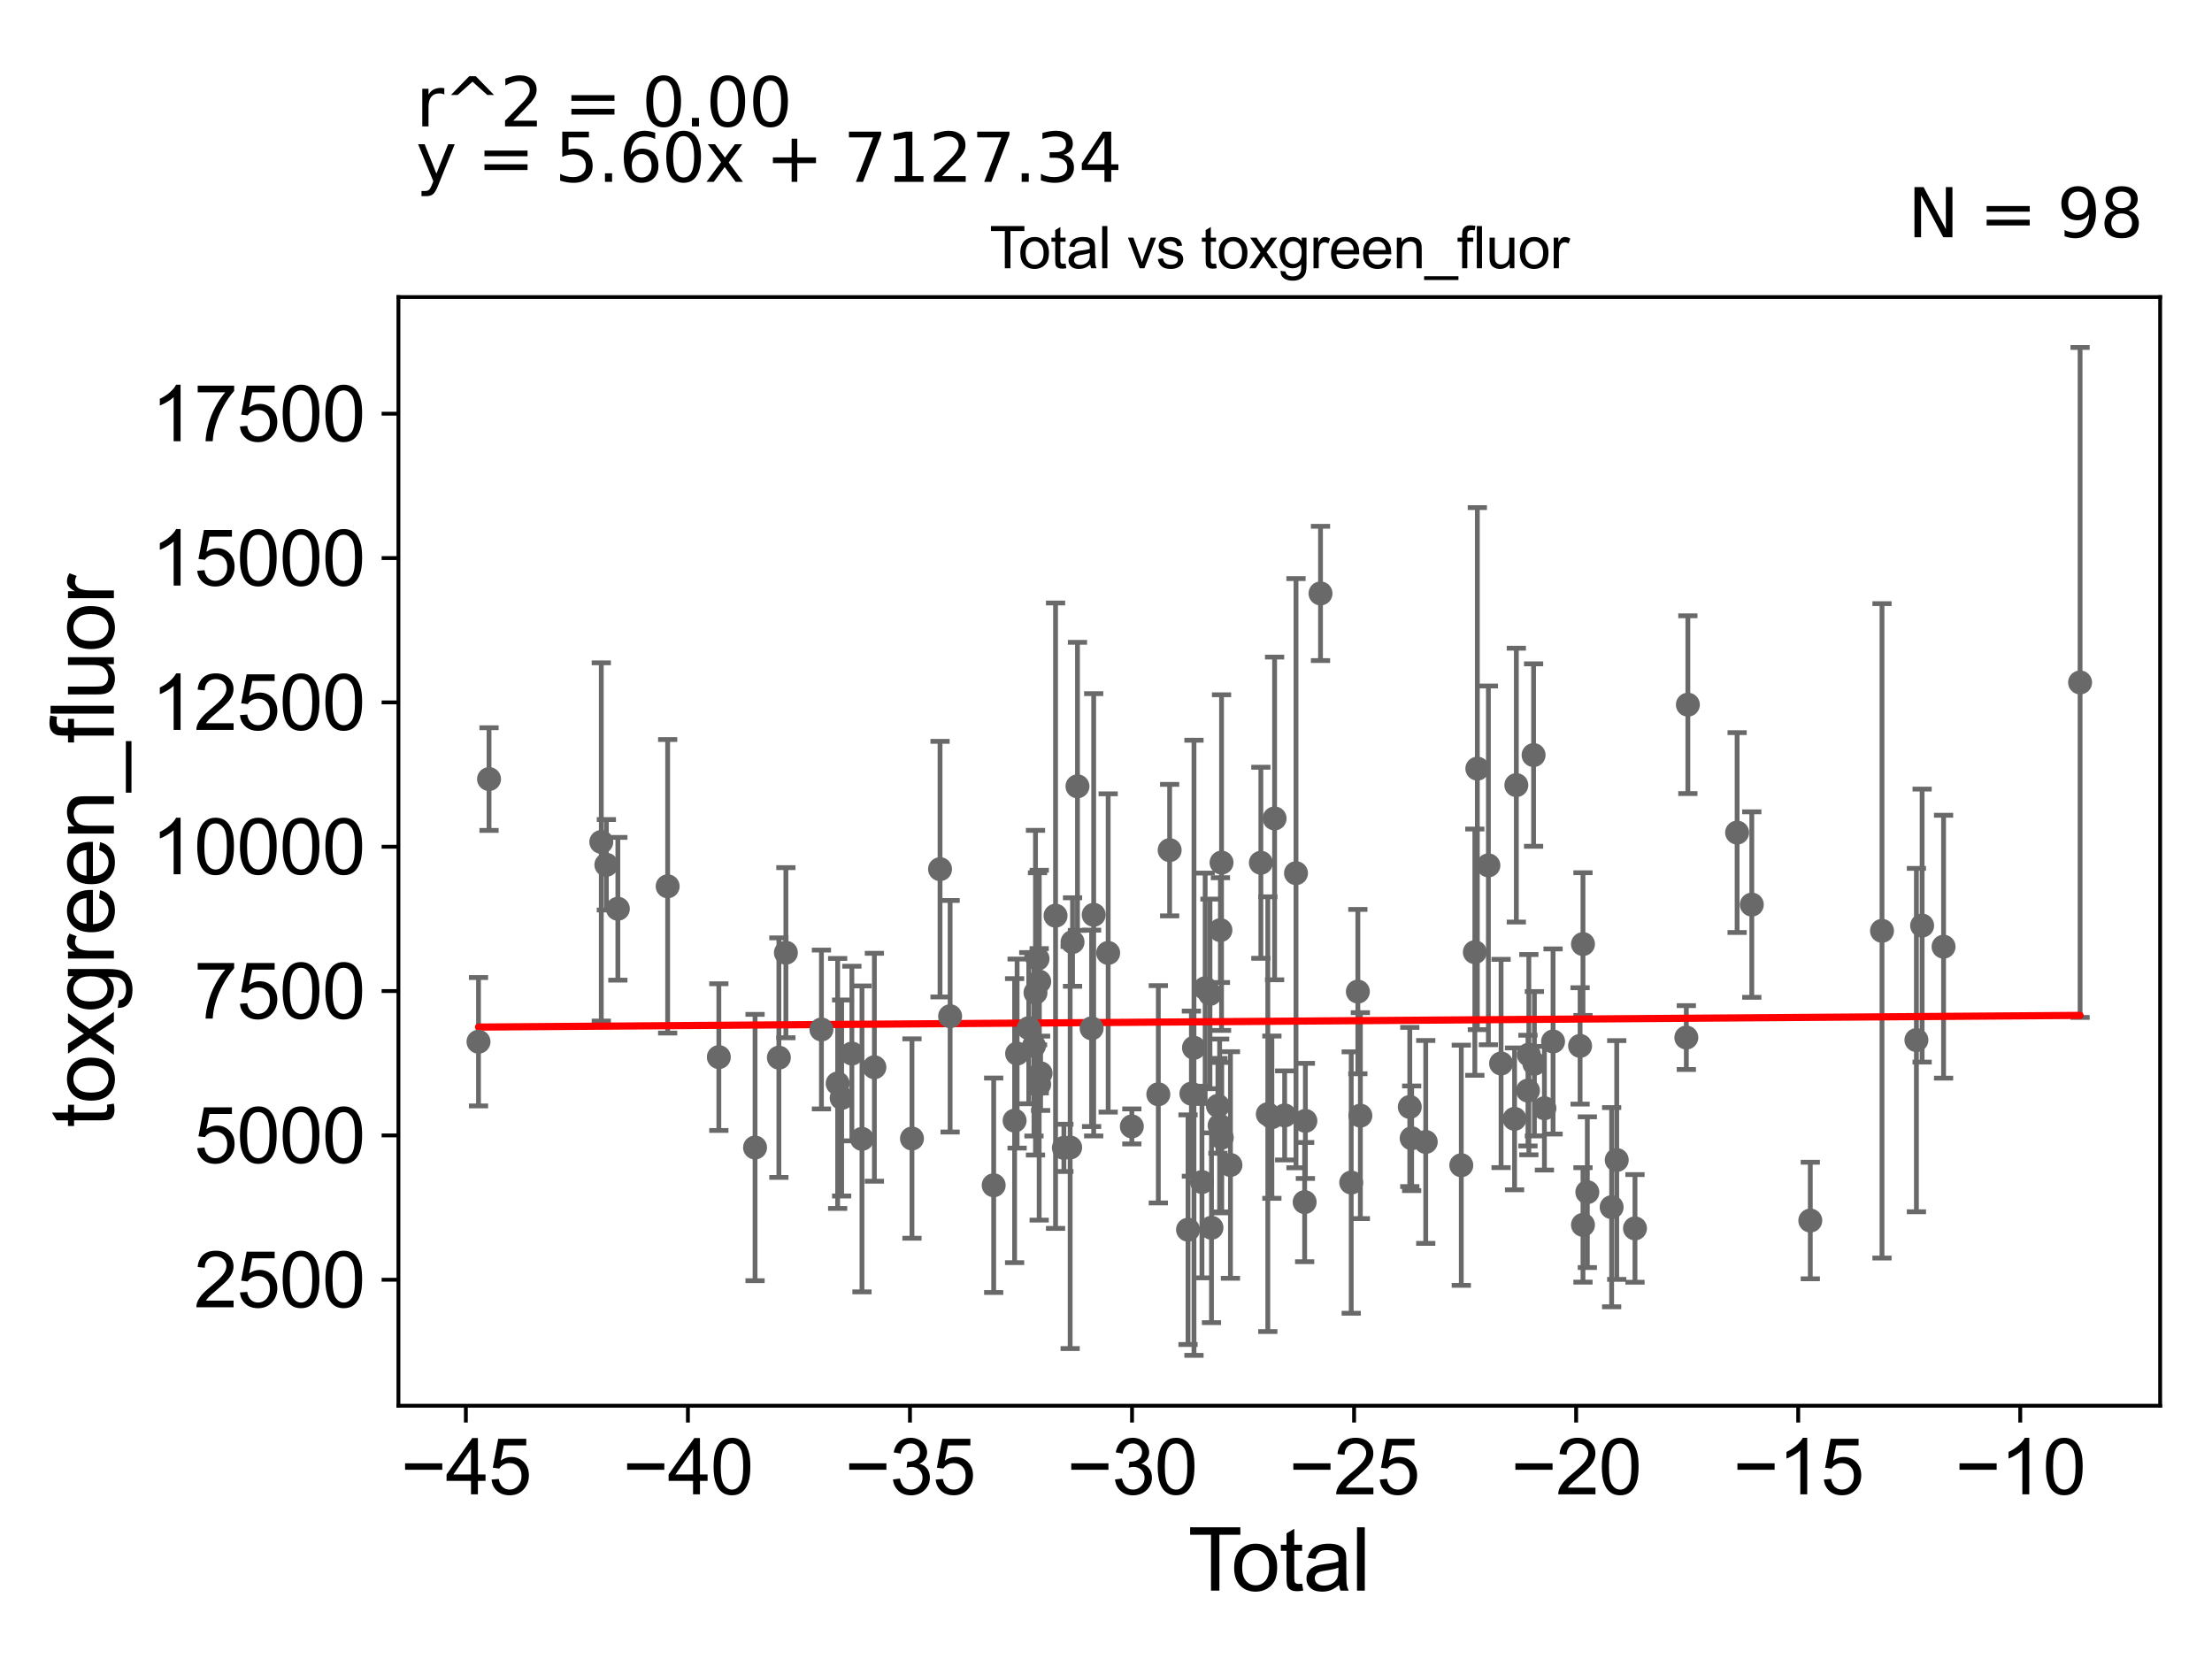<?xml version="1.0" encoding="utf-8" standalone="no"?>
<!DOCTYPE svg PUBLIC "-//W3C//DTD SVG 1.1//EN"
  "http://www.w3.org/Graphics/SVG/1.1/DTD/svg11.dtd">
<svg xmlns:xlink="http://www.w3.org/1999/xlink" width="460.8pt" height="345.6pt" viewBox="0 0 460.8 345.6" xmlns="http://www.w3.org/2000/svg" version="1.1">
 <defs>
  <style type="text/css">*{stroke-linejoin: round; stroke-linecap: butt}</style>
 </defs>
 <g id="figure_1">
  <g id="patch_1">
   <path d="M 0 345.6 
L 460.8 345.6 
L 460.8 0 
L 0 0 
z
" style="fill: #ffffff"/>
  </g>
  <g id="axes_1">
   <g id="patch_2">
    <path d="M 83 292.84 
L 450 292.84 
L 450 61.886 
L 83 61.886 
z
" style="fill: #ffffff"/>
   </g>
   <g id="PathCollection_1">
    <defs>
     <path id="me23198fd1c" d="M 0 1.118 
C 0.297 1.118 0.581 1 0.791 0.791 
C 1 0.581 1.118 0.297 1.118 0 
C 1.118 -0.297 1 -0.581 0.791 -0.791 
C 0.581 -1 0.297 -1.118 0 -1.118 
C -0.297 -1.118 -0.581 -1 -0.791 -0.791 
C -1 -0.581 -1.118 -0.297 -1.118 0 
C -1.118 0.297 -1 0.581 -0.791 0.791 
C -0.581 1 -0.297 1.118 0 1.118 
z
" style="stroke: #696969"/>
    </defs>
    <g clip-path="url(#p573c8bf696)">
     <use xlink:href="#me23198fd1c" x="312.702" y="221.543" style="fill: #696969; stroke: #696969"/>
     <use xlink:href="#me23198fd1c" x="392.056" y="193.911" style="fill: #696969; stroke: #696969"/>
     <use xlink:href="#me23198fd1c" x="307.759" y="160.119" style="fill: #696969; stroke: #696969"/>
     <use xlink:href="#me23198fd1c" x="99.682" y="217.011" style="fill: #696969; stroke: #696969"/>
     <use xlink:href="#me23198fd1c" x="310.058" y="180.274" style="fill: #696969; stroke: #696969"/>
     <use xlink:href="#me23198fd1c" x="399.224" y="216.665" style="fill: #696969; stroke: #696969"/>
     <use xlink:href="#me23198fd1c" x="171.12" y="214.461" style="fill: #696969; stroke: #696969"/>
     <use xlink:href="#me23198fd1c" x="400.413" y="192.815" style="fill: #696969; stroke: #696969"/>
     <use xlink:href="#me23198fd1c" x="174.5" y="225.7" style="fill: #696969; stroke: #696969"/>
     <use xlink:href="#me23198fd1c" x="404.881" y="197.212" style="fill: #696969; stroke: #696969"/>
     <use xlink:href="#me23198fd1c" x="304.414" y="242.742" style="fill: #696969; stroke: #696969"/>
     <use xlink:href="#me23198fd1c" x="175.332" y="228.735" style="fill: #696969; stroke: #696969"/>
     <use xlink:href="#me23198fd1c" x="177.461" y="219.472" style="fill: #696969; stroke: #696969"/>
     <use xlink:href="#me23198fd1c" x="179.566" y="237.252" style="fill: #696969; stroke: #696969"/>
     <use xlink:href="#me23198fd1c" x="182.151" y="222.327" style="fill: #696969; stroke: #696969"/>
     <use xlink:href="#me23198fd1c" x="297.01" y="237.888" style="fill: #696969; stroke: #696969"/>
     <use xlink:href="#me23198fd1c" x="294.076" y="237.127" style="fill: #696969; stroke: #696969"/>
     <use xlink:href="#me23198fd1c" x="433.318" y="142.168" style="fill: #696969; stroke: #696969"/>
     <use xlink:href="#me23198fd1c" x="307.235" y="198.354" style="fill: #696969; stroke: #696969"/>
     <use xlink:href="#me23198fd1c" x="315.511" y="233.077" style="fill: #696969; stroke: #696969"/>
     <use xlink:href="#me23198fd1c" x="361.873" y="173.443" style="fill: #696969; stroke: #696969"/>
     <use xlink:href="#me23198fd1c" x="315.88" y="163.555" style="fill: #696969; stroke: #696969"/>
     <use xlink:href="#me23198fd1c" x="364.932" y="188.441" style="fill: #696969; stroke: #696969"/>
     <use xlink:href="#me23198fd1c" x="351.613" y="146.796" style="fill: #696969; stroke: #696969"/>
     <use xlink:href="#me23198fd1c" x="351.294" y="216.142" style="fill: #696969; stroke: #696969"/>
     <use xlink:href="#me23198fd1c" x="125.261" y="175.387" style="fill: #696969; stroke: #696969"/>
     <use xlink:href="#me23198fd1c" x="340.597" y="255.895" style="fill: #696969; stroke: #696969"/>
     <use xlink:href="#me23198fd1c" x="126.317" y="180.15" style="fill: #696969; stroke: #696969"/>
     <use xlink:href="#me23198fd1c" x="128.711" y="189.313" style="fill: #696969; stroke: #696969"/>
     <use xlink:href="#me23198fd1c" x="336.796" y="241.649" style="fill: #696969; stroke: #696969"/>
     <use xlink:href="#me23198fd1c" x="335.734" y="251.476" style="fill: #696969; stroke: #696969"/>
     <use xlink:href="#me23198fd1c" x="139.086" y="184.633" style="fill: #696969; stroke: #696969"/>
     <use xlink:href="#me23198fd1c" x="330.671" y="248.353" style="fill: #696969; stroke: #696969"/>
     <use xlink:href="#me23198fd1c" x="329.764" y="255.167" style="fill: #696969; stroke: #696969"/>
     <use xlink:href="#me23198fd1c" x="101.875" y="162.294" style="fill: #696969; stroke: #696969"/>
     <use xlink:href="#me23198fd1c" x="329.762" y="196.667" style="fill: #696969; stroke: #696969"/>
     <use xlink:href="#me23198fd1c" x="149.749" y="220.215" style="fill: #696969; stroke: #696969"/>
     <use xlink:href="#me23198fd1c" x="157.292" y="239.052" style="fill: #696969; stroke: #696969"/>
     <use xlink:href="#me23198fd1c" x="293.685" y="230.602" style="fill: #696969; stroke: #696969"/>
     <use xlink:href="#me23198fd1c" x="221.627" y="239.12" style="fill: #696969; stroke: #696969"/>
     <use xlink:href="#me23198fd1c" x="377.119" y="254.26" style="fill: #696969; stroke: #696969"/>
     <use xlink:href="#me23198fd1c" x="323.531" y="216.959" style="fill: #696969; stroke: #696969"/>
     <use xlink:href="#me23198fd1c" x="321.731" y="230.864" style="fill: #696969; stroke: #696969"/>
     <use xlink:href="#me23198fd1c" x="319.643" y="221.593" style="fill: #696969; stroke: #696969"/>
     <use xlink:href="#me23198fd1c" x="319.474" y="157.293" style="fill: #696969; stroke: #696969"/>
     <use xlink:href="#me23198fd1c" x="162.255" y="220.327" style="fill: #696969; stroke: #696969"/>
     <use xlink:href="#me23198fd1c" x="318.488" y="219.708" style="fill: #696969; stroke: #696969"/>
     <use xlink:href="#me23198fd1c" x="318.304" y="227.192" style="fill: #696969; stroke: #696969"/>
     <use xlink:href="#me23198fd1c" x="329.163" y="217.881" style="fill: #696969; stroke: #696969"/>
     <use xlink:href="#me23198fd1c" x="163.714" y="198.464" style="fill: #696969; stroke: #696969"/>
     <use xlink:href="#me23198fd1c" x="222.931" y="239.044" style="fill: #696969; stroke: #696969"/>
     <use xlink:href="#me23198fd1c" x="264.957" y="232.73" style="fill: #696969; stroke: #696969"/>
     <use xlink:href="#me23198fd1c" x="197.927" y="211.702" style="fill: #696969; stroke: #696969"/>
     <use xlink:href="#me23198fd1c" x="254.236" y="193.762" style="fill: #696969; stroke: #696969"/>
     <use xlink:href="#me23198fd1c" x="254.47" y="179.694" style="fill: #696969; stroke: #696969"/>
     <use xlink:href="#me23198fd1c" x="230.852" y="198.515" style="fill: #696969; stroke: #696969"/>
     <use xlink:href="#me23198fd1c" x="250.388" y="246.239" style="fill: #696969; stroke: #696969"/>
     <use xlink:href="#me23198fd1c" x="275.087" y="123.623" style="fill: #696969; stroke: #696969"/>
     <use xlink:href="#me23198fd1c" x="216.775" y="223.587" style="fill: #696969; stroke: #696969"/>
     <use xlink:href="#me23198fd1c" x="216.478" y="225.894" style="fill: #696969; stroke: #696969"/>
     <use xlink:href="#me23198fd1c" x="271.935" y="233.5" style="fill: #696969; stroke: #696969"/>
     <use xlink:href="#me23198fd1c" x="271.784" y="250.42" style="fill: #696969; stroke: #696969"/>
     <use xlink:href="#me23198fd1c" x="211.361" y="233.446" style="fill: #696969; stroke: #696969"/>
     <use xlink:href="#me23198fd1c" x="269.982" y="181.898" style="fill: #696969; stroke: #696969"/>
     <use xlink:href="#me23198fd1c" x="207.003" y="246.914" style="fill: #696969; stroke: #696969"/>
     <use xlink:href="#me23198fd1c" x="254.513" y="236.992" style="fill: #696969; stroke: #696969"/>
     <use xlink:href="#me23198fd1c" x="235.783" y="234.653" style="fill: #696969; stroke: #696969"/>
     <use xlink:href="#me23198fd1c" x="215.711" y="206.794" style="fill: #696969; stroke: #696969"/>
     <use xlink:href="#me23198fd1c" x="215.396" y="217.873" style="fill: #696969; stroke: #696969"/>
     <use xlink:href="#me23198fd1c" x="256.325" y="242.687" style="fill: #696969; stroke: #696969"/>
     <use xlink:href="#me23198fd1c" x="243.659" y="177.098" style="fill: #696969; stroke: #696969"/>
     <use xlink:href="#me23198fd1c" x="267.616" y="232.361" style="fill: #696969; stroke: #696969"/>
     <use xlink:href="#me23198fd1c" x="241.299" y="227.961" style="fill: #696969; stroke: #696969"/>
     <use xlink:href="#me23198fd1c" x="219.891" y="190.754" style="fill: #696969; stroke: #696969"/>
     <use xlink:href="#me23198fd1c" x="265.52" y="170.497" style="fill: #696969; stroke: #696969"/>
     <use xlink:href="#me23198fd1c" x="216.494" y="204.485" style="fill: #696969; stroke: #696969"/>
     <use xlink:href="#me23198fd1c" x="281.484" y="246.345" style="fill: #696969; stroke: #696969"/>
     <use xlink:href="#me23198fd1c" x="254.07" y="234.461" style="fill: #696969; stroke: #696969"/>
     <use xlink:href="#me23198fd1c" x="252.374" y="255.763" style="fill: #696969; stroke: #696969"/>
     <use xlink:href="#me23198fd1c" x="223.43" y="196.242" style="fill: #696969; stroke: #696969"/>
     <use xlink:href="#me23198fd1c" x="211.883" y="219.476" style="fill: #696969; stroke: #696969"/>
     <use xlink:href="#me23198fd1c" x="224.458" y="163.808" style="fill: #696969; stroke: #696969"/>
     <use xlink:href="#me23198fd1c" x="248.19" y="227.827" style="fill: #696969; stroke: #696969"/>
     <use xlink:href="#me23198fd1c" x="216.136" y="199.739" style="fill: #696969; stroke: #696969"/>
     <use xlink:href="#me23198fd1c" x="252.059" y="207.046" style="fill: #696969; stroke: #696969"/>
     <use xlink:href="#me23198fd1c" x="248.727" y="218.272" style="fill: #696969; stroke: #696969"/>
     <use xlink:href="#me23198fd1c" x="253.717" y="230.369" style="fill: #696969; stroke: #696969"/>
     <use xlink:href="#me23198fd1c" x="262.661" y="179.73" style="fill: #696969; stroke: #696969"/>
     <use xlink:href="#me23198fd1c" x="189.981" y="237.175" style="fill: #696969; stroke: #696969"/>
     <use xlink:href="#me23198fd1c" x="251.059" y="205.875" style="fill: #696969; stroke: #696969"/>
     <use xlink:href="#me23198fd1c" x="247.49" y="256.166" style="fill: #696969; stroke: #696969"/>
     <use xlink:href="#me23198fd1c" x="283.39" y="232.408" style="fill: #696969; stroke: #696969"/>
     <use xlink:href="#me23198fd1c" x="214.312" y="214.186" style="fill: #696969; stroke: #696969"/>
     <use xlink:href="#me23198fd1c" x="227.402" y="214.224" style="fill: #696969; stroke: #696969"/>
     <use xlink:href="#me23198fd1c" x="282.866" y="206.566" style="fill: #696969; stroke: #696969"/>
     <use xlink:href="#me23198fd1c" x="195.828" y="181.06" style="fill: #696969; stroke: #696969"/>
     <use xlink:href="#me23198fd1c" x="227.835" y="190.568" style="fill: #696969; stroke: #696969"/>
     <use xlink:href="#me23198fd1c" x="264.11" y="232.104" style="fill: #696969; stroke: #696969"/>
    </g>
   </g>
   <g id="matplotlib.axis_1">
    <g id="xtick_1">
     <g id="line2d_1">
      <defs>
       <path id="m335b4937e1" d="M 0 0 
L 0 3.5 
" style="stroke: #000000; stroke-width: 0.8"/>
      </defs>
      <g>
       <use xlink:href="#m335b4937e1" x="97.048" y="292.84" style="stroke: #000000; stroke-width: 0.8"/>
      </g>
     </g>
     <g id="text_1">
      <!-- −45 -->
      <g transform="translate(83.478 311.293)scale(0.16 -0.16)">
       <defs>
        <path id="ArialMT-2212" d="M 3381 1997 
L 356 1997 
L 356 2522 
L 3381 2522 
L 3381 1997 
z
" transform="scale(0.016)"/>
        <path id="ArialMT-34" d="M 2069 0 
L 2069 1097 
L 81 1097 
L 81 1613 
L 2172 4581 
L 2631 4581 
L 2631 1613 
L 3250 1613 
L 3250 1097 
L 2631 1097 
L 2631 0 
L 2069 0 
z
M 2069 1613 
L 2069 3678 
L 634 1613 
L 2069 1613 
z
" transform="scale(0.016)"/>
        <path id="ArialMT-35" d="M 266 1200 
L 856 1250 
Q 922 819 1161 601 
Q 1400 384 1738 384 
Q 2144 384 2425 690 
Q 2706 997 2706 1503 
Q 2706 1984 2436 2262 
Q 2166 2541 1728 2541 
Q 1456 2541 1237 2417 
Q 1019 2294 894 2097 
L 366 2166 
L 809 4519 
L 3088 4519 
L 3088 3981 
L 1259 3981 
L 1013 2750 
Q 1425 3038 1878 3038 
Q 2478 3038 2890 2622 
Q 3303 2206 3303 1553 
Q 3303 931 2941 478 
Q 2500 -78 1738 -78 
Q 1113 -78 717 272 
Q 322 622 266 1200 
z
" transform="scale(0.016)"/>
       </defs>
       <use xlink:href="#ArialMT-2212"/>
       <use xlink:href="#ArialMT-34" x="58.398"/>
       <use xlink:href="#ArialMT-35" x="114.014"/>
      </g>
     </g>
    </g>
    <g id="xtick_2">
     <g id="line2d_2">
      <g>
       <use xlink:href="#m335b4937e1" x="143.306" y="292.84" style="stroke: #000000; stroke-width: 0.8"/>
      </g>
     </g>
     <g id="text_2">
      <!-- −40 -->
      <g transform="translate(129.736 311.293)scale(0.16 -0.16)">
       <defs>
        <path id="ArialMT-30" d="M 266 2259 
Q 266 3072 433 3567 
Q 600 4063 929 4331 
Q 1259 4600 1759 4600 
Q 2128 4600 2406 4451 
Q 2684 4303 2865 4023 
Q 3047 3744 3150 3342 
Q 3253 2941 3253 2259 
Q 3253 1453 3087 958 
Q 2922 463 2592 192 
Q 2263 -78 1759 -78 
Q 1097 -78 719 397 
Q 266 969 266 2259 
z
M 844 2259 
Q 844 1131 1108 757 
Q 1372 384 1759 384 
Q 2147 384 2411 759 
Q 2675 1134 2675 2259 
Q 2675 3391 2411 3762 
Q 2147 4134 1753 4134 
Q 1366 4134 1134 3806 
Q 844 3388 844 2259 
z
" transform="scale(0.016)"/>
       </defs>
       <use xlink:href="#ArialMT-2212"/>
       <use xlink:href="#ArialMT-34" x="58.398"/>
       <use xlink:href="#ArialMT-30" x="114.014"/>
      </g>
     </g>
    </g>
    <g id="xtick_3">
     <g id="line2d_3">
      <g>
       <use xlink:href="#m335b4937e1" x="189.565" y="292.84" style="stroke: #000000; stroke-width: 0.8"/>
      </g>
     </g>
     <g id="text_3">
      <!-- −35 -->
      <g transform="translate(175.995 311.293)scale(0.16 -0.16)">
       <defs>
        <path id="ArialMT-33" d="M 269 1209 
L 831 1284 
Q 928 806 1161 595 
Q 1394 384 1728 384 
Q 2125 384 2398 659 
Q 2672 934 2672 1341 
Q 2672 1728 2419 1979 
Q 2166 2231 1775 2231 
Q 1616 2231 1378 2169 
L 1441 2663 
Q 1497 2656 1531 2656 
Q 1891 2656 2178 2843 
Q 2466 3031 2466 3422 
Q 2466 3731 2256 3934 
Q 2047 4138 1716 4138 
Q 1388 4138 1169 3931 
Q 950 3725 888 3313 
L 325 3413 
Q 428 3978 793 4289 
Q 1159 4600 1703 4600 
Q 2078 4600 2393 4439 
Q 2709 4278 2876 4000 
Q 3044 3722 3044 3409 
Q 3044 3113 2884 2869 
Q 2725 2625 2413 2481 
Q 2819 2388 3044 2092 
Q 3269 1797 3269 1353 
Q 3269 753 2831 336 
Q 2394 -81 1725 -81 
Q 1122 -81 723 278 
Q 325 638 269 1209 
z
" transform="scale(0.016)"/>
       </defs>
       <use xlink:href="#ArialMT-2212"/>
       <use xlink:href="#ArialMT-33" x="58.398"/>
       <use xlink:href="#ArialMT-35" x="114.014"/>
      </g>
     </g>
    </g>
    <g id="xtick_4">
     <g id="line2d_4">
      <g>
       <use xlink:href="#m335b4937e1" x="235.823" y="292.84" style="stroke: #000000; stroke-width: 0.8"/>
      </g>
     </g>
     <g id="text_4">
      <!-- −30 -->
      <g transform="translate(222.253 311.293)scale(0.16 -0.16)">
       <use xlink:href="#ArialMT-2212"/>
       <use xlink:href="#ArialMT-33" x="58.398"/>
       <use xlink:href="#ArialMT-30" x="114.014"/>
      </g>
     </g>
    </g>
    <g id="xtick_5">
     <g id="line2d_5">
      <g>
       <use xlink:href="#m335b4937e1" x="282.081" y="292.84" style="stroke: #000000; stroke-width: 0.8"/>
      </g>
     </g>
     <g id="text_5">
      <!-- −25 -->
      <g transform="translate(268.511 311.293)scale(0.16 -0.16)">
       <defs>
        <path id="ArialMT-32" d="M 3222 541 
L 3222 0 
L 194 0 
Q 188 203 259 391 
Q 375 700 629 1000 
Q 884 1300 1366 1694 
Q 2113 2306 2375 2664 
Q 2638 3022 2638 3341 
Q 2638 3675 2398 3904 
Q 2159 4134 1775 4134 
Q 1369 4134 1125 3890 
Q 881 3647 878 3216 
L 300 3275 
Q 359 3922 746 4261 
Q 1134 4600 1788 4600 
Q 2447 4600 2831 4234 
Q 3216 3869 3216 3328 
Q 3216 3053 3103 2787 
Q 2991 2522 2730 2228 
Q 2469 1934 1863 1422 
Q 1356 997 1212 845 
Q 1069 694 975 541 
L 3222 541 
z
" transform="scale(0.016)"/>
       </defs>
       <use xlink:href="#ArialMT-2212"/>
       <use xlink:href="#ArialMT-32" x="58.398"/>
       <use xlink:href="#ArialMT-35" x="114.014"/>
      </g>
     </g>
    </g>
    <g id="xtick_6">
     <g id="line2d_6">
      <g>
       <use xlink:href="#m335b4937e1" x="328.34" y="292.84" style="stroke: #000000; stroke-width: 0.8"/>
      </g>
     </g>
     <g id="text_6">
      <!-- −20 -->
      <g transform="translate(314.77 311.293)scale(0.16 -0.16)">
       <use xlink:href="#ArialMT-2212"/>
       <use xlink:href="#ArialMT-32" x="58.398"/>
       <use xlink:href="#ArialMT-30" x="114.014"/>
      </g>
     </g>
    </g>
    <g id="xtick_7">
     <g id="line2d_7">
      <g>
       <use xlink:href="#m335b4937e1" x="374.598" y="292.84" style="stroke: #000000; stroke-width: 0.8"/>
      </g>
     </g>
     <g id="text_7">
      <!-- −15 -->
      <g transform="translate(361.028 311.293)scale(0.16 -0.16)">
       <defs>
        <path id="ArialMT-31" d="M 2384 0 
L 1822 0 
L 1822 3584 
Q 1619 3391 1289 3197 
Q 959 3003 697 2906 
L 697 3450 
Q 1169 3672 1522 3987 
Q 1875 4303 2022 4600 
L 2384 4600 
L 2384 0 
z
" transform="scale(0.016)"/>
       </defs>
       <use xlink:href="#ArialMT-2212"/>
       <use xlink:href="#ArialMT-31" x="58.398"/>
       <use xlink:href="#ArialMT-35" x="114.014"/>
      </g>
     </g>
    </g>
    <g id="xtick_8">
     <g id="line2d_8">
      <g>
       <use xlink:href="#m335b4937e1" x="420.856" y="292.84" style="stroke: #000000; stroke-width: 0.8"/>
      </g>
     </g>
     <g id="text_8">
      <!-- −10 -->
      <g transform="translate(407.286 311.293)scale(0.16 -0.16)">
       <use xlink:href="#ArialMT-2212"/>
       <use xlink:href="#ArialMT-31" x="58.398"/>
       <use xlink:href="#ArialMT-30" x="114.014"/>
      </g>
     </g>
    </g>
    <g id="text_9">
     <!-- Total -->
     <g transform="translate(247.495 331.357)scale(0.18 -0.18)">
      <defs>
       <path id="ArialMT-54" d="M 1659 0 
L 1659 4041 
L 150 4041 
L 150 4581 
L 3781 4581 
L 3781 4041 
L 2266 4041 
L 2266 0 
L 1659 0 
z
" transform="scale(0.016)"/>
       <path id="ArialMT-6f" d="M 213 1659 
Q 213 2581 725 3025 
Q 1153 3394 1769 3394 
Q 2453 3394 2887 2945 
Q 3322 2497 3322 1706 
Q 3322 1066 3130 698 
Q 2938 331 2570 128 
Q 2203 -75 1769 -75 
Q 1072 -75 642 372 
Q 213 819 213 1659 
z
M 791 1659 
Q 791 1022 1069 705 
Q 1347 388 1769 388 
Q 2188 388 2466 706 
Q 2744 1025 2744 1678 
Q 2744 2294 2464 2611 
Q 2184 2928 1769 2928 
Q 1347 2928 1069 2612 
Q 791 2297 791 1659 
z
" transform="scale(0.016)"/>
       <path id="ArialMT-74" d="M 1650 503 
L 1731 6 
Q 1494 -44 1306 -44 
Q 1000 -44 831 53 
Q 663 150 594 308 
Q 525 466 525 972 
L 525 2881 
L 113 2881 
L 113 3319 
L 525 3319 
L 525 4141 
L 1084 4478 
L 1084 3319 
L 1650 3319 
L 1650 2881 
L 1084 2881 
L 1084 941 
Q 1084 700 1114 631 
Q 1144 563 1211 522 
Q 1278 481 1403 481 
Q 1497 481 1650 503 
z
" transform="scale(0.016)"/>
       <path id="ArialMT-61" d="M 2588 409 
Q 2275 144 1986 34 
Q 1697 -75 1366 -75 
Q 819 -75 525 192 
Q 231 459 231 875 
Q 231 1119 342 1320 
Q 453 1522 633 1644 
Q 813 1766 1038 1828 
Q 1203 1872 1538 1913 
Q 2219 1994 2541 2106 
Q 2544 2222 2544 2253 
Q 2544 2597 2384 2738 
Q 2169 2928 1744 2928 
Q 1347 2928 1158 2789 
Q 969 2650 878 2297 
L 328 2372 
Q 403 2725 575 2942 
Q 747 3159 1072 3276 
Q 1397 3394 1825 3394 
Q 2250 3394 2515 3294 
Q 2781 3194 2906 3042 
Q 3031 2891 3081 2659 
Q 3109 2516 3109 2141 
L 3109 1391 
Q 3109 606 3145 398 
Q 3181 191 3288 0 
L 2700 0 
Q 2613 175 2588 409 
z
M 2541 1666 
Q 2234 1541 1622 1453 
Q 1275 1403 1131 1340 
Q 988 1278 909 1158 
Q 831 1038 831 891 
Q 831 666 1001 516 
Q 1172 366 1500 366 
Q 1825 366 2078 508 
Q 2331 650 2450 897 
Q 2541 1088 2541 1459 
L 2541 1666 
z
" transform="scale(0.016)"/>
       <path id="ArialMT-6c" d="M 409 0 
L 409 4581 
L 972 4581 
L 972 0 
L 409 0 
z
" transform="scale(0.016)"/>
      </defs>
      <use xlink:href="#ArialMT-54"/>
      <use xlink:href="#ArialMT-6f" x="49.959"/>
      <use xlink:href="#ArialMT-74" x="105.574"/>
      <use xlink:href="#ArialMT-61" x="133.357"/>
      <use xlink:href="#ArialMT-6c" x="188.973"/>
     </g>
    </g>
   </g>
   <g id="matplotlib.axis_2">
    <g id="ytick_1">
     <g id="line2d_9">
      <defs>
       <path id="m75b3ded7f3" d="M 0 0 
L -3.5 0 
" style="stroke: #000000; stroke-width: 0.8"/>
      </defs>
      <g>
       <use xlink:href="#m75b3ded7f3" x="83" y="266.598" style="stroke: #000000; stroke-width: 0.8"/>
      </g>
     </g>
     <g id="text_10">
      <!-- 2500 -->
      <g transform="translate(40.41 272.324)scale(0.16 -0.16)">
       <use xlink:href="#ArialMT-32"/>
       <use xlink:href="#ArialMT-35" x="55.615"/>
       <use xlink:href="#ArialMT-30" x="111.23"/>
       <use xlink:href="#ArialMT-30" x="166.846"/>
      </g>
     </g>
    </g>
    <g id="ytick_2">
     <g id="line2d_10">
      <g>
       <use xlink:href="#m75b3ded7f3" x="83" y="236.529" style="stroke: #000000; stroke-width: 0.8"/>
      </g>
     </g>
     <g id="text_11">
      <!-- 5000 -->
      <g transform="translate(40.41 242.256)scale(0.16 -0.16)">
       <use xlink:href="#ArialMT-35"/>
       <use xlink:href="#ArialMT-30" x="55.615"/>
       <use xlink:href="#ArialMT-30" x="111.23"/>
       <use xlink:href="#ArialMT-30" x="166.846"/>
      </g>
     </g>
    </g>
    <g id="ytick_3">
     <g id="line2d_11">
      <g>
       <use xlink:href="#m75b3ded7f3" x="83" y="206.461" style="stroke: #000000; stroke-width: 0.8"/>
      </g>
     </g>
     <g id="text_12">
      <!-- 7500 -->
      <g transform="translate(40.41 212.187)scale(0.16 -0.16)">
       <defs>
        <path id="ArialMT-37" d="M 303 3981 
L 303 4522 
L 3269 4522 
L 3269 4084 
Q 2831 3619 2401 2847 
Q 1972 2075 1738 1259 
Q 1569 684 1522 0 
L 944 0 
Q 953 541 1156 1306 
Q 1359 2072 1739 2783 
Q 2119 3494 2547 3981 
L 303 3981 
z
" transform="scale(0.016)"/>
       </defs>
       <use xlink:href="#ArialMT-37"/>
       <use xlink:href="#ArialMT-35" x="55.615"/>
       <use xlink:href="#ArialMT-30" x="111.23"/>
       <use xlink:href="#ArialMT-30" x="166.846"/>
      </g>
     </g>
    </g>
    <g id="ytick_4">
     <g id="line2d_12">
      <g>
       <use xlink:href="#m75b3ded7f3" x="83" y="176.393" style="stroke: #000000; stroke-width: 0.8"/>
      </g>
     </g>
     <g id="text_13">
      <!-- 10000 -->
      <g transform="translate(31.512 182.119)scale(0.16 -0.16)">
       <use xlink:href="#ArialMT-31"/>
       <use xlink:href="#ArialMT-30" x="55.615"/>
       <use xlink:href="#ArialMT-30" x="111.23"/>
       <use xlink:href="#ArialMT-30" x="166.846"/>
       <use xlink:href="#ArialMT-30" x="222.461"/>
      </g>
     </g>
    </g>
    <g id="ytick_5">
     <g id="line2d_13">
      <g>
       <use xlink:href="#m75b3ded7f3" x="83" y="146.324" style="stroke: #000000; stroke-width: 0.8"/>
      </g>
     </g>
     <g id="text_14">
      <!-- 12500 -->
      <g transform="translate(31.512 152.05)scale(0.16 -0.16)">
       <use xlink:href="#ArialMT-31"/>
       <use xlink:href="#ArialMT-32" x="55.615"/>
       <use xlink:href="#ArialMT-35" x="111.23"/>
       <use xlink:href="#ArialMT-30" x="166.846"/>
       <use xlink:href="#ArialMT-30" x="222.461"/>
      </g>
     </g>
    </g>
    <g id="ytick_6">
     <g id="line2d_14">
      <g>
       <use xlink:href="#m75b3ded7f3" x="83" y="116.256" style="stroke: #000000; stroke-width: 0.8"/>
      </g>
     </g>
     <g id="text_15">
      <!-- 15000 -->
      <g transform="translate(31.512 121.982)scale(0.16 -0.16)">
       <use xlink:href="#ArialMT-31"/>
       <use xlink:href="#ArialMT-35" x="55.615"/>
       <use xlink:href="#ArialMT-30" x="111.23"/>
       <use xlink:href="#ArialMT-30" x="166.846"/>
       <use xlink:href="#ArialMT-30" x="222.461"/>
      </g>
     </g>
    </g>
    <g id="ytick_7">
     <g id="line2d_15">
      <g>
       <use xlink:href="#m75b3ded7f3" x="83" y="86.187" style="stroke: #000000; stroke-width: 0.8"/>
      </g>
     </g>
     <g id="text_16">
      <!-- 17500 -->
      <g transform="translate(31.512 91.913)scale(0.16 -0.16)">
       <use xlink:href="#ArialMT-31"/>
       <use xlink:href="#ArialMT-37" x="55.615"/>
       <use xlink:href="#ArialMT-35" x="111.23"/>
       <use xlink:href="#ArialMT-30" x="166.846"/>
       <use xlink:href="#ArialMT-30" x="222.461"/>
      </g>
     </g>
    </g>
    <g id="text_17">
     <!-- toxgreen_fluor -->
     <g transform="translate(23.724 234.895)rotate(-90)scale(0.18 -0.18)">
      <defs>
       <path id="ArialMT-78" d="M 47 0 
L 1259 1725 
L 138 3319 
L 841 3319 
L 1350 2541 
Q 1494 2319 1581 2169 
Q 1719 2375 1834 2534 
L 2394 3319 
L 3066 3319 
L 1919 1756 
L 3153 0 
L 2463 0 
L 1781 1031 
L 1600 1309 
L 728 0 
L 47 0 
z
" transform="scale(0.016)"/>
       <path id="ArialMT-67" d="M 319 -275 
L 866 -356 
Q 900 -609 1056 -725 
Q 1266 -881 1628 -881 
Q 2019 -881 2231 -725 
Q 2444 -569 2519 -288 
Q 2563 -116 2559 434 
Q 2191 0 1641 0 
Q 956 0 581 494 
Q 206 988 206 1678 
Q 206 2153 378 2554 
Q 550 2956 876 3175 
Q 1203 3394 1644 3394 
Q 2231 3394 2613 2919 
L 2613 3319 
L 3131 3319 
L 3131 450 
Q 3131 -325 2973 -648 
Q 2816 -972 2473 -1159 
Q 2131 -1347 1631 -1347 
Q 1038 -1347 672 -1080 
Q 306 -813 319 -275 
z
M 784 1719 
Q 784 1066 1043 766 
Q 1303 466 1694 466 
Q 2081 466 2343 764 
Q 2606 1063 2606 1700 
Q 2606 2309 2336 2618 
Q 2066 2928 1684 2928 
Q 1309 2928 1046 2623 
Q 784 2319 784 1719 
z
" transform="scale(0.016)"/>
       <path id="ArialMT-72" d="M 416 0 
L 416 3319 
L 922 3319 
L 922 2816 
Q 1116 3169 1280 3281 
Q 1444 3394 1641 3394 
Q 1925 3394 2219 3213 
L 2025 2691 
Q 1819 2813 1613 2813 
Q 1428 2813 1281 2702 
Q 1134 2591 1072 2394 
Q 978 2094 978 1738 
L 978 0 
L 416 0 
z
" transform="scale(0.016)"/>
       <path id="ArialMT-65" d="M 2694 1069 
L 3275 997 
Q 3138 488 2766 206 
Q 2394 -75 1816 -75 
Q 1088 -75 661 373 
Q 234 822 234 1631 
Q 234 2469 665 2931 
Q 1097 3394 1784 3394 
Q 2450 3394 2872 2941 
Q 3294 2488 3294 1666 
Q 3294 1616 3291 1516 
L 816 1516 
Q 847 969 1125 678 
Q 1403 388 1819 388 
Q 2128 388 2347 550 
Q 2566 713 2694 1069 
z
M 847 1978 
L 2700 1978 
Q 2663 2397 2488 2606 
Q 2219 2931 1791 2931 
Q 1403 2931 1139 2672 
Q 875 2413 847 1978 
z
" transform="scale(0.016)"/>
       <path id="ArialMT-6e" d="M 422 0 
L 422 3319 
L 928 3319 
L 928 2847 
Q 1294 3394 1984 3394 
Q 2284 3394 2536 3286 
Q 2788 3178 2913 3003 
Q 3038 2828 3088 2588 
Q 3119 2431 3119 2041 
L 3119 0 
L 2556 0 
L 2556 2019 
Q 2556 2363 2490 2533 
Q 2425 2703 2258 2804 
Q 2091 2906 1866 2906 
Q 1506 2906 1245 2678 
Q 984 2450 984 1813 
L 984 0 
L 422 0 
z
" transform="scale(0.016)"/>
       <path id="ArialMT-5f" d="M -97 -1272 
L -97 -866 
L 3631 -866 
L 3631 -1272 
L -97 -1272 
z
" transform="scale(0.016)"/>
       <path id="ArialMT-66" d="M 556 0 
L 556 2881 
L 59 2881 
L 59 3319 
L 556 3319 
L 556 3672 
Q 556 4006 616 4169 
Q 697 4388 901 4523 
Q 1106 4659 1475 4659 
Q 1713 4659 2000 4603 
L 1916 4113 
Q 1741 4144 1584 4144 
Q 1328 4144 1222 4034 
Q 1116 3925 1116 3625 
L 1116 3319 
L 1763 3319 
L 1763 2881 
L 1116 2881 
L 1116 0 
L 556 0 
z
" transform="scale(0.016)"/>
       <path id="ArialMT-75" d="M 2597 0 
L 2597 488 
Q 2209 -75 1544 -75 
Q 1250 -75 995 37 
Q 741 150 617 320 
Q 494 491 444 738 
Q 409 903 409 1263 
L 409 3319 
L 972 3319 
L 972 1478 
Q 972 1038 1006 884 
Q 1059 663 1231 536 
Q 1403 409 1656 409 
Q 1909 409 2131 539 
Q 2353 669 2445 892 
Q 2538 1116 2538 1541 
L 2538 3319 
L 3100 3319 
L 3100 0 
L 2597 0 
z
" transform="scale(0.016)"/>
      </defs>
      <use xlink:href="#ArialMT-74"/>
      <use xlink:href="#ArialMT-6f" x="27.783"/>
      <use xlink:href="#ArialMT-78" x="83.398"/>
      <use xlink:href="#ArialMT-67" x="133.398"/>
      <use xlink:href="#ArialMT-72" x="189.014"/>
      <use xlink:href="#ArialMT-65" x="222.314"/>
      <use xlink:href="#ArialMT-65" x="277.93"/>
      <use xlink:href="#ArialMT-6e" x="333.545"/>
      <use xlink:href="#ArialMT-5f" x="389.16"/>
      <use xlink:href="#ArialMT-66" x="444.775"/>
      <use xlink:href="#ArialMT-6c" x="472.559"/>
      <use xlink:href="#ArialMT-75" x="494.775"/>
      <use xlink:href="#ArialMT-6f" x="550.391"/>
      <use xlink:href="#ArialMT-72" x="606.006"/>
     </g>
    </g>
   </g>
   <g id="LineCollection_1">
    <path d="M 312.702 243.232 
L 312.702 199.853 
" clip-path="url(#p573c8bf696)" style="fill: none; stroke: #696969"/>
    <path d="M 392.056 262.07 
L 392.056 125.751 
" clip-path="url(#p573c8bf696)" style="fill: none; stroke: #696969"/>
    <path d="M 307.759 214.492 
L 307.759 105.745 
" clip-path="url(#p573c8bf696)" style="fill: none; stroke: #696969"/>
    <path d="M 99.682 230.384 
L 99.682 203.638 
" clip-path="url(#p573c8bf696)" style="fill: none; stroke: #696969"/>
    <path d="M 310.058 217.64 
L 310.058 142.907 
" clip-path="url(#p573c8bf696)" style="fill: none; stroke: #696969"/>
    <path d="M 399.224 252.434 
L 399.224 180.895 
" clip-path="url(#p573c8bf696)" style="fill: none; stroke: #696969"/>
    <path d="M 171.12 231.008 
L 171.12 197.914 
" clip-path="url(#p573c8bf696)" style="fill: none; stroke: #696969"/>
    <path d="M 400.413 221.249 
L 400.413 164.382 
" clip-path="url(#p573c8bf696)" style="fill: none; stroke: #696969"/>
    <path d="M 174.5 251.741 
L 174.5 199.658 
" clip-path="url(#p573c8bf696)" style="fill: none; stroke: #696969"/>
    <path d="M 404.881 224.592 
L 404.881 169.832 
" clip-path="url(#p573c8bf696)" style="fill: none; stroke: #696969"/>
    <path d="M 304.414 267.758 
L 304.414 217.726 
" clip-path="url(#p573c8bf696)" style="fill: none; stroke: #696969"/>
    <path d="M 175.332 249.152 
L 175.332 208.318 
" clip-path="url(#p573c8bf696)" style="fill: none; stroke: #696969"/>
    <path d="M 177.461 237.662 
L 177.461 201.282 
" clip-path="url(#p573c8bf696)" style="fill: none; stroke: #696969"/>
    <path d="M 179.566 269.12 
L 179.566 205.385 
" clip-path="url(#p573c8bf696)" style="fill: none; stroke: #696969"/>
    <path d="M 182.151 246.069 
L 182.151 198.585 
" clip-path="url(#p573c8bf696)" style="fill: none; stroke: #696969"/>
    <path d="M 297.01 259.018 
L 297.01 216.758 
" clip-path="url(#p573c8bf696)" style="fill: none; stroke: #696969"/>
    <path d="M 294.076 248.027 
L 294.076 226.226 
" clip-path="url(#p573c8bf696)" style="fill: none; stroke: #696969"/>
    <path d="M 433.318 211.952 
L 433.318 72.384 
" clip-path="url(#p573c8bf696)" style="fill: none; stroke: #696969"/>
    <path d="M 307.235 224.006 
L 307.235 172.702 
" clip-path="url(#p573c8bf696)" style="fill: none; stroke: #696969"/>
    <path d="M 315.511 247.855 
L 315.511 218.299 
" clip-path="url(#p573c8bf696)" style="fill: none; stroke: #696969"/>
    <path d="M 361.873 194.259 
L 361.873 152.627 
" clip-path="url(#p573c8bf696)" style="fill: none; stroke: #696969"/>
    <path d="M 315.88 192.076 
L 315.88 135.034 
" clip-path="url(#p573c8bf696)" style="fill: none; stroke: #696969"/>
    <path d="M 364.932 207.762 
L 364.932 169.12 
" clip-path="url(#p573c8bf696)" style="fill: none; stroke: #696969"/>
    <path d="M 351.613 165.315 
L 351.613 128.278 
" clip-path="url(#p573c8bf696)" style="fill: none; stroke: #696969"/>
    <path d="M 351.294 222.794 
L 351.294 209.489 
" clip-path="url(#p573c8bf696)" style="fill: none; stroke: #696969"/>
    <path d="M 125.261 212.704 
L 125.261 138.071 
" clip-path="url(#p573c8bf696)" style="fill: none; stroke: #696969"/>
    <path d="M 340.597 267.109 
L 340.597 244.682 
" clip-path="url(#p573c8bf696)" style="fill: none; stroke: #696969"/>
    <path d="M 126.317 189.572 
L 126.317 170.728 
" clip-path="url(#p573c8bf696)" style="fill: none; stroke: #696969"/>
    <path d="M 128.711 204.182 
L 128.711 174.443 
" clip-path="url(#p573c8bf696)" style="fill: none; stroke: #696969"/>
    <path d="M 336.796 266.517 
L 336.796 216.782 
" clip-path="url(#p573c8bf696)" style="fill: none; stroke: #696969"/>
    <path d="M 335.734 272.228 
L 335.734 230.725 
" clip-path="url(#p573c8bf696)" style="fill: none; stroke: #696969"/>
    <path d="M 139.086 215.202 
L 139.086 154.064 
" clip-path="url(#p573c8bf696)" style="fill: none; stroke: #696969"/>
    <path d="M 330.671 264.051 
L 330.671 232.655 
" clip-path="url(#p573c8bf696)" style="fill: none; stroke: #696969"/>
    <path d="M 329.764 267.092 
L 329.764 243.243 
" clip-path="url(#p573c8bf696)" style="fill: none; stroke: #696969"/>
    <path d="M 101.875 172.989 
L 101.875 151.6 
" clip-path="url(#p573c8bf696)" style="fill: none; stroke: #696969"/>
    <path d="M 329.762 211.529 
L 329.762 181.806 
" clip-path="url(#p573c8bf696)" style="fill: none; stroke: #696969"/>
    <path d="M 149.749 235.493 
L 149.749 204.937 
" clip-path="url(#p573c8bf696)" style="fill: none; stroke: #696969"/>
    <path d="M 157.292 266.794 
L 157.292 211.31 
" clip-path="url(#p573c8bf696)" style="fill: none; stroke: #696969"/>
    <path d="M 293.685 247.181 
L 293.685 214.023 
" clip-path="url(#p573c8bf696)" style="fill: none; stroke: #696969"/>
    <path d="M 221.627 244.044 
L 221.627 234.196 
" clip-path="url(#p573c8bf696)" style="fill: none; stroke: #696969"/>
    <path d="M 377.119 266.401 
L 377.119 242.118 
" clip-path="url(#p573c8bf696)" style="fill: none; stroke: #696969"/>
    <path d="M 323.531 236.241 
L 323.531 197.677 
" clip-path="url(#p573c8bf696)" style="fill: none; stroke: #696969"/>
    <path d="M 321.731 243.742 
L 321.731 217.986 
" clip-path="url(#p573c8bf696)" style="fill: none; stroke: #696969"/>
    <path d="M 319.643 236.628 
L 319.643 206.558 
" clip-path="url(#p573c8bf696)" style="fill: none; stroke: #696969"/>
    <path d="M 319.474 176.297 
L 319.474 138.289 
" clip-path="url(#p573c8bf696)" style="fill: none; stroke: #696969"/>
    <path d="M 162.255 245.278 
L 162.255 195.376 
" clip-path="url(#p573c8bf696)" style="fill: none; stroke: #696969"/>
    <path d="M 318.488 240.569 
L 318.488 198.846 
" clip-path="url(#p573c8bf696)" style="fill: none; stroke: #696969"/>
    <path d="M 318.304 238.723 
L 318.304 215.661 
" clip-path="url(#p573c8bf696)" style="fill: none; stroke: #696969"/>
    <path d="M 329.163 229.998 
L 329.163 205.763 
" clip-path="url(#p573c8bf696)" style="fill: none; stroke: #696969"/>
    <path d="M 163.714 216.183 
L 163.714 180.745 
" clip-path="url(#p573c8bf696)" style="fill: none; stroke: #696969"/>
    <path d="M 222.931 280.928 
L 222.931 197.16 
" clip-path="url(#p573c8bf696)" style="fill: none; stroke: #696969"/>
    <path d="M 264.957 249.632 
L 264.957 215.827 
" clip-path="url(#p573c8bf696)" style="fill: none; stroke: #696969"/>
    <path d="M 197.927 235.818 
L 197.927 187.585 
" clip-path="url(#p573c8bf696)" style="fill: none; stroke: #696969"/>
    <path d="M 254.236 204.677 
L 254.236 182.847 
" clip-path="url(#p573c8bf696)" style="fill: none; stroke: #696969"/>
    <path d="M 254.47 214.653 
L 254.47 144.734 
" clip-path="url(#p573c8bf696)" style="fill: none; stroke: #696969"/>
    <path d="M 230.852 231.667 
L 230.852 165.362 
" clip-path="url(#p573c8bf696)" style="fill: none; stroke: #696969"/>
    <path d="M 250.388 266.203 
L 250.388 226.275 
" clip-path="url(#p573c8bf696)" style="fill: none; stroke: #696969"/>
    <path d="M 275.087 137.606 
L 275.087 109.641 
" clip-path="url(#p573c8bf696)" style="fill: none; stroke: #696969"/>
    <path d="M 216.775 231.329 
L 216.775 215.845 
" clip-path="url(#p573c8bf696)" style="fill: none; stroke: #696969"/>
    <path d="M 216.478 254.173 
L 216.478 197.616 
" clip-path="url(#p573c8bf696)" style="fill: none; stroke: #696969"/>
    <path d="M 271.935 245.493 
L 271.935 221.508 
" clip-path="url(#p573c8bf696)" style="fill: none; stroke: #696969"/>
    <path d="M 271.784 262.837 
L 271.784 238.003 
" clip-path="url(#p573c8bf696)" style="fill: none; stroke: #696969"/>
    <path d="M 211.361 263.028 
L 211.361 203.864 
" clip-path="url(#p573c8bf696)" style="fill: none; stroke: #696969"/>
    <path d="M 269.982 243.264 
L 269.982 120.533 
" clip-path="url(#p573c8bf696)" style="fill: none; stroke: #696969"/>
    <path d="M 207.003 269.251 
L 207.003 224.576 
" clip-path="url(#p573c8bf696)" style="fill: none; stroke: #696969"/>
    <path d="M 254.513 252.656 
L 254.513 221.327 
" clip-path="url(#p573c8bf696)" style="fill: none; stroke: #696969"/>
    <path d="M 235.783 238.301 
L 235.783 231.005 
" clip-path="url(#p573c8bf696)" style="fill: none; stroke: #696969"/>
    <path d="M 215.711 240.61 
L 215.711 172.979 
" clip-path="url(#p573c8bf696)" style="fill: none; stroke: #696969"/>
    <path d="M 215.396 236.649 
L 215.396 199.096 
" clip-path="url(#p573c8bf696)" style="fill: none; stroke: #696969"/>
    <path d="M 256.325 266.289 
L 256.325 219.086 
" clip-path="url(#p573c8bf696)" style="fill: none; stroke: #696969"/>
    <path d="M 243.659 190.797 
L 243.659 163.398 
" clip-path="url(#p573c8bf696)" style="fill: none; stroke: #696969"/>
    <path d="M 267.616 241.638 
L 267.616 223.085 
" clip-path="url(#p573c8bf696)" style="fill: none; stroke: #696969"/>
    <path d="M 241.299 250.597 
L 241.299 205.325 
" clip-path="url(#p573c8bf696)" style="fill: none; stroke: #696969"/>
    <path d="M 219.891 255.897 
L 219.891 125.612 
" clip-path="url(#p573c8bf696)" style="fill: none; stroke: #696969"/>
    <path d="M 265.52 204.113 
L 265.52 136.881 
" clip-path="url(#p573c8bf696)" style="fill: none; stroke: #696969"/>
    <path d="M 216.494 227.677 
L 216.494 181.293 
" clip-path="url(#p573c8bf696)" style="fill: none; stroke: #696969"/>
    <path d="M 281.484 273.577 
L 281.484 219.112 
" clip-path="url(#p573c8bf696)" style="fill: none; stroke: #696969"/>
    <path d="M 254.07 252.469 
L 254.07 216.453 
" clip-path="url(#p573c8bf696)" style="fill: none; stroke: #696969"/>
    <path d="M 252.374 275.529 
L 252.374 235.997 
" clip-path="url(#p573c8bf696)" style="fill: none; stroke: #696969"/>
    <path d="M 223.43 205.459 
L 223.43 187.025 
" clip-path="url(#p573c8bf696)" style="fill: none; stroke: #696969"/>
    <path d="M 211.883 239.165 
L 211.883 199.787 
" clip-path="url(#p573c8bf696)" style="fill: none; stroke: #696969"/>
    <path d="M 224.458 193.809 
L 224.458 133.807 
" clip-path="url(#p573c8bf696)" style="fill: none; stroke: #696969"/>
    <path d="M 248.19 245.026 
L 248.19 210.627 
" clip-path="url(#p573c8bf696)" style="fill: none; stroke: #696969"/>
    <path d="M 216.136 217.664 
L 216.136 181.814 
" clip-path="url(#p573c8bf696)" style="fill: none; stroke: #696969"/>
    <path d="M 252.059 226.793 
L 252.059 187.299 
" clip-path="url(#p573c8bf696)" style="fill: none; stroke: #696969"/>
    <path d="M 248.727 282.342 
L 248.727 154.202 
" clip-path="url(#p573c8bf696)" style="fill: none; stroke: #696969"/>
    <path d="M 253.717 240.241 
L 253.717 220.497 
" clip-path="url(#p573c8bf696)" style="fill: none; stroke: #696969"/>
    <path d="M 262.661 199.63 
L 262.661 159.83 
" clip-path="url(#p573c8bf696)" style="fill: none; stroke: #696969"/>
    <path d="M 189.981 257.94 
L 189.981 216.41 
" clip-path="url(#p573c8bf696)" style="fill: none; stroke: #696969"/>
    <path d="M 251.059 229.873 
L 251.059 181.877 
" clip-path="url(#p573c8bf696)" style="fill: none; stroke: #696969"/>
    <path d="M 247.49 280.081 
L 247.49 232.25 
" clip-path="url(#p573c8bf696)" style="fill: none; stroke: #696969"/>
    <path d="M 283.39 253.859 
L 283.39 210.958 
" clip-path="url(#p573c8bf696)" style="fill: none; stroke: #696969"/>
    <path d="M 214.312 229.934 
L 214.312 198.437 
" clip-path="url(#p573c8bf696)" style="fill: none; stroke: #696969"/>
    <path d="M 227.402 234.676 
L 227.402 193.771 
" clip-path="url(#p573c8bf696)" style="fill: none; stroke: #696969"/>
    <path d="M 282.866 223.685 
L 282.866 189.447 
" clip-path="url(#p573c8bf696)" style="fill: none; stroke: #696969"/>
    <path d="M 195.828 207.685 
L 195.828 154.435 
" clip-path="url(#p573c8bf696)" style="fill: none; stroke: #696969"/>
    <path d="M 227.835 236.634 
L 227.835 144.501 
" clip-path="url(#p573c8bf696)" style="fill: none; stroke: #696969"/>
    <path d="M 264.11 277.384 
L 264.11 186.824 
" clip-path="url(#p573c8bf696)" style="fill: none; stroke: #696969"/>
   </g>
   <g id="line2d_16">
    <defs>
     <path id="m7947394877" d="M 2 0 
L -2 -0 
" style="stroke: #696969"/>
    </defs>
    <g clip-path="url(#p573c8bf696)">
     <use xlink:href="#m7947394877" x="312.702" y="243.232" style="fill: #696969; stroke: #696969"/>
     <use xlink:href="#m7947394877" x="392.056" y="262.07" style="fill: #696969; stroke: #696969"/>
     <use xlink:href="#m7947394877" x="307.759" y="214.492" style="fill: #696969; stroke: #696969"/>
     <use xlink:href="#m7947394877" x="99.682" y="230.384" style="fill: #696969; stroke: #696969"/>
     <use xlink:href="#m7947394877" x="310.058" y="217.64" style="fill: #696969; stroke: #696969"/>
     <use xlink:href="#m7947394877" x="399.224" y="252.434" style="fill: #696969; stroke: #696969"/>
     <use xlink:href="#m7947394877" x="171.12" y="231.008" style="fill: #696969; stroke: #696969"/>
     <use xlink:href="#m7947394877" x="400.413" y="221.249" style="fill: #696969; stroke: #696969"/>
     <use xlink:href="#m7947394877" x="174.5" y="251.741" style="fill: #696969; stroke: #696969"/>
     <use xlink:href="#m7947394877" x="404.881" y="224.592" style="fill: #696969; stroke: #696969"/>
     <use xlink:href="#m7947394877" x="304.414" y="267.758" style="fill: #696969; stroke: #696969"/>
     <use xlink:href="#m7947394877" x="175.332" y="249.152" style="fill: #696969; stroke: #696969"/>
     <use xlink:href="#m7947394877" x="177.461" y="237.662" style="fill: #696969; stroke: #696969"/>
     <use xlink:href="#m7947394877" x="179.566" y="269.12" style="fill: #696969; stroke: #696969"/>
     <use xlink:href="#m7947394877" x="182.151" y="246.069" style="fill: #696969; stroke: #696969"/>
     <use xlink:href="#m7947394877" x="297.01" y="259.018" style="fill: #696969; stroke: #696969"/>
     <use xlink:href="#m7947394877" x="294.076" y="248.027" style="fill: #696969; stroke: #696969"/>
     <use xlink:href="#m7947394877" x="433.318" y="211.952" style="fill: #696969; stroke: #696969"/>
     <use xlink:href="#m7947394877" x="307.235" y="224.006" style="fill: #696969; stroke: #696969"/>
     <use xlink:href="#m7947394877" x="315.511" y="247.855" style="fill: #696969; stroke: #696969"/>
     <use xlink:href="#m7947394877" x="361.873" y="194.259" style="fill: #696969; stroke: #696969"/>
     <use xlink:href="#m7947394877" x="315.88" y="192.076" style="fill: #696969; stroke: #696969"/>
     <use xlink:href="#m7947394877" x="364.932" y="207.762" style="fill: #696969; stroke: #696969"/>
     <use xlink:href="#m7947394877" x="351.613" y="165.315" style="fill: #696969; stroke: #696969"/>
     <use xlink:href="#m7947394877" x="351.294" y="222.794" style="fill: #696969; stroke: #696969"/>
     <use xlink:href="#m7947394877" x="125.261" y="212.704" style="fill: #696969; stroke: #696969"/>
     <use xlink:href="#m7947394877" x="340.597" y="267.109" style="fill: #696969; stroke: #696969"/>
     <use xlink:href="#m7947394877" x="126.317" y="189.572" style="fill: #696969; stroke: #696969"/>
     <use xlink:href="#m7947394877" x="128.711" y="204.182" style="fill: #696969; stroke: #696969"/>
     <use xlink:href="#m7947394877" x="336.796" y="266.517" style="fill: #696969; stroke: #696969"/>
     <use xlink:href="#m7947394877" x="335.734" y="272.228" style="fill: #696969; stroke: #696969"/>
     <use xlink:href="#m7947394877" x="139.086" y="215.202" style="fill: #696969; stroke: #696969"/>
     <use xlink:href="#m7947394877" x="330.671" y="264.051" style="fill: #696969; stroke: #696969"/>
     <use xlink:href="#m7947394877" x="329.764" y="267.092" style="fill: #696969; stroke: #696969"/>
     <use xlink:href="#m7947394877" x="101.875" y="172.989" style="fill: #696969; stroke: #696969"/>
     <use xlink:href="#m7947394877" x="329.762" y="211.529" style="fill: #696969; stroke: #696969"/>
     <use xlink:href="#m7947394877" x="149.749" y="235.493" style="fill: #696969; stroke: #696969"/>
     <use xlink:href="#m7947394877" x="157.292" y="266.794" style="fill: #696969; stroke: #696969"/>
     <use xlink:href="#m7947394877" x="293.685" y="247.181" style="fill: #696969; stroke: #696969"/>
     <use xlink:href="#m7947394877" x="221.627" y="244.044" style="fill: #696969; stroke: #696969"/>
     <use xlink:href="#m7947394877" x="377.119" y="266.401" style="fill: #696969; stroke: #696969"/>
     <use xlink:href="#m7947394877" x="323.531" y="236.241" style="fill: #696969; stroke: #696969"/>
     <use xlink:href="#m7947394877" x="321.731" y="243.742" style="fill: #696969; stroke: #696969"/>
     <use xlink:href="#m7947394877" x="319.643" y="236.628" style="fill: #696969; stroke: #696969"/>
     <use xlink:href="#m7947394877" x="319.474" y="176.297" style="fill: #696969; stroke: #696969"/>
     <use xlink:href="#m7947394877" x="162.255" y="245.278" style="fill: #696969; stroke: #696969"/>
     <use xlink:href="#m7947394877" x="318.488" y="240.569" style="fill: #696969; stroke: #696969"/>
     <use xlink:href="#m7947394877" x="318.304" y="238.723" style="fill: #696969; stroke: #696969"/>
     <use xlink:href="#m7947394877" x="329.163" y="229.998" style="fill: #696969; stroke: #696969"/>
     <use xlink:href="#m7947394877" x="163.714" y="216.183" style="fill: #696969; stroke: #696969"/>
     <use xlink:href="#m7947394877" x="222.931" y="280.928" style="fill: #696969; stroke: #696969"/>
     <use xlink:href="#m7947394877" x="264.957" y="249.632" style="fill: #696969; stroke: #696969"/>
     <use xlink:href="#m7947394877" x="197.927" y="235.818" style="fill: #696969; stroke: #696969"/>
     <use xlink:href="#m7947394877" x="254.236" y="204.677" style="fill: #696969; stroke: #696969"/>
     <use xlink:href="#m7947394877" x="254.47" y="214.653" style="fill: #696969; stroke: #696969"/>
     <use xlink:href="#m7947394877" x="230.852" y="231.667" style="fill: #696969; stroke: #696969"/>
     <use xlink:href="#m7947394877" x="250.388" y="266.203" style="fill: #696969; stroke: #696969"/>
     <use xlink:href="#m7947394877" x="275.087" y="137.606" style="fill: #696969; stroke: #696969"/>
     <use xlink:href="#m7947394877" x="216.775" y="231.329" style="fill: #696969; stroke: #696969"/>
     <use xlink:href="#m7947394877" x="216.478" y="254.173" style="fill: #696969; stroke: #696969"/>
     <use xlink:href="#m7947394877" x="271.935" y="245.493" style="fill: #696969; stroke: #696969"/>
     <use xlink:href="#m7947394877" x="271.784" y="262.837" style="fill: #696969; stroke: #696969"/>
     <use xlink:href="#m7947394877" x="211.361" y="263.028" style="fill: #696969; stroke: #696969"/>
     <use xlink:href="#m7947394877" x="269.982" y="243.264" style="fill: #696969; stroke: #696969"/>
     <use xlink:href="#m7947394877" x="207.003" y="269.251" style="fill: #696969; stroke: #696969"/>
     <use xlink:href="#m7947394877" x="254.513" y="252.656" style="fill: #696969; stroke: #696969"/>
     <use xlink:href="#m7947394877" x="235.783" y="238.301" style="fill: #696969; stroke: #696969"/>
     <use xlink:href="#m7947394877" x="215.711" y="240.61" style="fill: #696969; stroke: #696969"/>
     <use xlink:href="#m7947394877" x="215.396" y="236.649" style="fill: #696969; stroke: #696969"/>
     <use xlink:href="#m7947394877" x="256.325" y="266.289" style="fill: #696969; stroke: #696969"/>
     <use xlink:href="#m7947394877" x="243.659" y="190.797" style="fill: #696969; stroke: #696969"/>
     <use xlink:href="#m7947394877" x="267.616" y="241.638" style="fill: #696969; stroke: #696969"/>
     <use xlink:href="#m7947394877" x="241.299" y="250.597" style="fill: #696969; stroke: #696969"/>
     <use xlink:href="#m7947394877" x="219.891" y="255.897" style="fill: #696969; stroke: #696969"/>
     <use xlink:href="#m7947394877" x="265.52" y="204.113" style="fill: #696969; stroke: #696969"/>
     <use xlink:href="#m7947394877" x="216.494" y="227.677" style="fill: #696969; stroke: #696969"/>
     <use xlink:href="#m7947394877" x="281.484" y="273.577" style="fill: #696969; stroke: #696969"/>
     <use xlink:href="#m7947394877" x="254.07" y="252.469" style="fill: #696969; stroke: #696969"/>
     <use xlink:href="#m7947394877" x="252.374" y="275.529" style="fill: #696969; stroke: #696969"/>
     <use xlink:href="#m7947394877" x="223.43" y="205.459" style="fill: #696969; stroke: #696969"/>
     <use xlink:href="#m7947394877" x="211.883" y="239.165" style="fill: #696969; stroke: #696969"/>
     <use xlink:href="#m7947394877" x="224.458" y="193.809" style="fill: #696969; stroke: #696969"/>
     <use xlink:href="#m7947394877" x="248.19" y="245.026" style="fill: #696969; stroke: #696969"/>
     <use xlink:href="#m7947394877" x="216.136" y="217.664" style="fill: #696969; stroke: #696969"/>
     <use xlink:href="#m7947394877" x="252.059" y="226.793" style="fill: #696969; stroke: #696969"/>
     <use xlink:href="#m7947394877" x="248.727" y="282.342" style="fill: #696969; stroke: #696969"/>
     <use xlink:href="#m7947394877" x="253.717" y="240.241" style="fill: #696969; stroke: #696969"/>
     <use xlink:href="#m7947394877" x="262.661" y="199.63" style="fill: #696969; stroke: #696969"/>
     <use xlink:href="#m7947394877" x="189.981" y="257.94" style="fill: #696969; stroke: #696969"/>
     <use xlink:href="#m7947394877" x="251.059" y="229.873" style="fill: #696969; stroke: #696969"/>
     <use xlink:href="#m7947394877" x="247.49" y="280.081" style="fill: #696969; stroke: #696969"/>
     <use xlink:href="#m7947394877" x="283.39" y="253.859" style="fill: #696969; stroke: #696969"/>
     <use xlink:href="#m7947394877" x="214.312" y="229.934" style="fill: #696969; stroke: #696969"/>
     <use xlink:href="#m7947394877" x="227.402" y="234.676" style="fill: #696969; stroke: #696969"/>
     <use xlink:href="#m7947394877" x="282.866" y="223.685" style="fill: #696969; stroke: #696969"/>
     <use xlink:href="#m7947394877" x="195.828" y="207.685" style="fill: #696969; stroke: #696969"/>
     <use xlink:href="#m7947394877" x="227.835" y="236.634" style="fill: #696969; stroke: #696969"/>
     <use xlink:href="#m7947394877" x="264.11" y="277.384" style="fill: #696969; stroke: #696969"/>
    </g>
   </g>
   <g id="line2d_17">
    <g clip-path="url(#p573c8bf696)">
     <use xlink:href="#m7947394877" x="312.702" y="199.853" style="fill: #696969; stroke: #696969"/>
     <use xlink:href="#m7947394877" x="392.056" y="125.751" style="fill: #696969; stroke: #696969"/>
     <use xlink:href="#m7947394877" x="307.759" y="105.745" style="fill: #696969; stroke: #696969"/>
     <use xlink:href="#m7947394877" x="99.682" y="203.638" style="fill: #696969; stroke: #696969"/>
     <use xlink:href="#m7947394877" x="310.058" y="142.907" style="fill: #696969; stroke: #696969"/>
     <use xlink:href="#m7947394877" x="399.224" y="180.895" style="fill: #696969; stroke: #696969"/>
     <use xlink:href="#m7947394877" x="171.12" y="197.914" style="fill: #696969; stroke: #696969"/>
     <use xlink:href="#m7947394877" x="400.413" y="164.382" style="fill: #696969; stroke: #696969"/>
     <use xlink:href="#m7947394877" x="174.5" y="199.658" style="fill: #696969; stroke: #696969"/>
     <use xlink:href="#m7947394877" x="404.881" y="169.832" style="fill: #696969; stroke: #696969"/>
     <use xlink:href="#m7947394877" x="304.414" y="217.726" style="fill: #696969; stroke: #696969"/>
     <use xlink:href="#m7947394877" x="175.332" y="208.318" style="fill: #696969; stroke: #696969"/>
     <use xlink:href="#m7947394877" x="177.461" y="201.282" style="fill: #696969; stroke: #696969"/>
     <use xlink:href="#m7947394877" x="179.566" y="205.385" style="fill: #696969; stroke: #696969"/>
     <use xlink:href="#m7947394877" x="182.151" y="198.585" style="fill: #696969; stroke: #696969"/>
     <use xlink:href="#m7947394877" x="297.01" y="216.758" style="fill: #696969; stroke: #696969"/>
     <use xlink:href="#m7947394877" x="294.076" y="226.226" style="fill: #696969; stroke: #696969"/>
     <use xlink:href="#m7947394877" x="433.318" y="72.384" style="fill: #696969; stroke: #696969"/>
     <use xlink:href="#m7947394877" x="307.235" y="172.702" style="fill: #696969; stroke: #696969"/>
     <use xlink:href="#m7947394877" x="315.511" y="218.299" style="fill: #696969; stroke: #696969"/>
     <use xlink:href="#m7947394877" x="361.873" y="152.627" style="fill: #696969; stroke: #696969"/>
     <use xlink:href="#m7947394877" x="315.88" y="135.034" style="fill: #696969; stroke: #696969"/>
     <use xlink:href="#m7947394877" x="364.932" y="169.12" style="fill: #696969; stroke: #696969"/>
     <use xlink:href="#m7947394877" x="351.613" y="128.278" style="fill: #696969; stroke: #696969"/>
     <use xlink:href="#m7947394877" x="351.294" y="209.489" style="fill: #696969; stroke: #696969"/>
     <use xlink:href="#m7947394877" x="125.261" y="138.071" style="fill: #696969; stroke: #696969"/>
     <use xlink:href="#m7947394877" x="340.597" y="244.682" style="fill: #696969; stroke: #696969"/>
     <use xlink:href="#m7947394877" x="126.317" y="170.728" style="fill: #696969; stroke: #696969"/>
     <use xlink:href="#m7947394877" x="128.711" y="174.443" style="fill: #696969; stroke: #696969"/>
     <use xlink:href="#m7947394877" x="336.796" y="216.782" style="fill: #696969; stroke: #696969"/>
     <use xlink:href="#m7947394877" x="335.734" y="230.725" style="fill: #696969; stroke: #696969"/>
     <use xlink:href="#m7947394877" x="139.086" y="154.064" style="fill: #696969; stroke: #696969"/>
     <use xlink:href="#m7947394877" x="330.671" y="232.655" style="fill: #696969; stroke: #696969"/>
     <use xlink:href="#m7947394877" x="329.764" y="243.243" style="fill: #696969; stroke: #696969"/>
     <use xlink:href="#m7947394877" x="101.875" y="151.6" style="fill: #696969; stroke: #696969"/>
     <use xlink:href="#m7947394877" x="329.762" y="181.806" style="fill: #696969; stroke: #696969"/>
     <use xlink:href="#m7947394877" x="149.749" y="204.937" style="fill: #696969; stroke: #696969"/>
     <use xlink:href="#m7947394877" x="157.292" y="211.31" style="fill: #696969; stroke: #696969"/>
     <use xlink:href="#m7947394877" x="293.685" y="214.023" style="fill: #696969; stroke: #696969"/>
     <use xlink:href="#m7947394877" x="221.627" y="234.196" style="fill: #696969; stroke: #696969"/>
     <use xlink:href="#m7947394877" x="377.119" y="242.118" style="fill: #696969; stroke: #696969"/>
     <use xlink:href="#m7947394877" x="323.531" y="197.677" style="fill: #696969; stroke: #696969"/>
     <use xlink:href="#m7947394877" x="321.731" y="217.986" style="fill: #696969; stroke: #696969"/>
     <use xlink:href="#m7947394877" x="319.643" y="206.558" style="fill: #696969; stroke: #696969"/>
     <use xlink:href="#m7947394877" x="319.474" y="138.289" style="fill: #696969; stroke: #696969"/>
     <use xlink:href="#m7947394877" x="162.255" y="195.376" style="fill: #696969; stroke: #696969"/>
     <use xlink:href="#m7947394877" x="318.488" y="198.846" style="fill: #696969; stroke: #696969"/>
     <use xlink:href="#m7947394877" x="318.304" y="215.661" style="fill: #696969; stroke: #696969"/>
     <use xlink:href="#m7947394877" x="329.163" y="205.763" style="fill: #696969; stroke: #696969"/>
     <use xlink:href="#m7947394877" x="163.714" y="180.745" style="fill: #696969; stroke: #696969"/>
     <use xlink:href="#m7947394877" x="222.931" y="197.16" style="fill: #696969; stroke: #696969"/>
     <use xlink:href="#m7947394877" x="264.957" y="215.827" style="fill: #696969; stroke: #696969"/>
     <use xlink:href="#m7947394877" x="197.927" y="187.585" style="fill: #696969; stroke: #696969"/>
     <use xlink:href="#m7947394877" x="254.236" y="182.847" style="fill: #696969; stroke: #696969"/>
     <use xlink:href="#m7947394877" x="254.47" y="144.734" style="fill: #696969; stroke: #696969"/>
     <use xlink:href="#m7947394877" x="230.852" y="165.362" style="fill: #696969; stroke: #696969"/>
     <use xlink:href="#m7947394877" x="250.388" y="226.275" style="fill: #696969; stroke: #696969"/>
     <use xlink:href="#m7947394877" x="275.087" y="109.641" style="fill: #696969; stroke: #696969"/>
     <use xlink:href="#m7947394877" x="216.775" y="215.845" style="fill: #696969; stroke: #696969"/>
     <use xlink:href="#m7947394877" x="216.478" y="197.616" style="fill: #696969; stroke: #696969"/>
     <use xlink:href="#m7947394877" x="271.935" y="221.508" style="fill: #696969; stroke: #696969"/>
     <use xlink:href="#m7947394877" x="271.784" y="238.003" style="fill: #696969; stroke: #696969"/>
     <use xlink:href="#m7947394877" x="211.361" y="203.864" style="fill: #696969; stroke: #696969"/>
     <use xlink:href="#m7947394877" x="269.982" y="120.533" style="fill: #696969; stroke: #696969"/>
     <use xlink:href="#m7947394877" x="207.003" y="224.576" style="fill: #696969; stroke: #696969"/>
     <use xlink:href="#m7947394877" x="254.513" y="221.327" style="fill: #696969; stroke: #696969"/>
     <use xlink:href="#m7947394877" x="235.783" y="231.005" style="fill: #696969; stroke: #696969"/>
     <use xlink:href="#m7947394877" x="215.711" y="172.979" style="fill: #696969; stroke: #696969"/>
     <use xlink:href="#m7947394877" x="215.396" y="199.096" style="fill: #696969; stroke: #696969"/>
     <use xlink:href="#m7947394877" x="256.325" y="219.086" style="fill: #696969; stroke: #696969"/>
     <use xlink:href="#m7947394877" x="243.659" y="163.398" style="fill: #696969; stroke: #696969"/>
     <use xlink:href="#m7947394877" x="267.616" y="223.085" style="fill: #696969; stroke: #696969"/>
     <use xlink:href="#m7947394877" x="241.299" y="205.325" style="fill: #696969; stroke: #696969"/>
     <use xlink:href="#m7947394877" x="219.891" y="125.612" style="fill: #696969; stroke: #696969"/>
     <use xlink:href="#m7947394877" x="265.52" y="136.881" style="fill: #696969; stroke: #696969"/>
     <use xlink:href="#m7947394877" x="216.494" y="181.293" style="fill: #696969; stroke: #696969"/>
     <use xlink:href="#m7947394877" x="281.484" y="219.112" style="fill: #696969; stroke: #696969"/>
     <use xlink:href="#m7947394877" x="254.07" y="216.453" style="fill: #696969; stroke: #696969"/>
     <use xlink:href="#m7947394877" x="252.374" y="235.997" style="fill: #696969; stroke: #696969"/>
     <use xlink:href="#m7947394877" x="223.43" y="187.025" style="fill: #696969; stroke: #696969"/>
     <use xlink:href="#m7947394877" x="211.883" y="199.787" style="fill: #696969; stroke: #696969"/>
     <use xlink:href="#m7947394877" x="224.458" y="133.807" style="fill: #696969; stroke: #696969"/>
     <use xlink:href="#m7947394877" x="248.19" y="210.627" style="fill: #696969; stroke: #696969"/>
     <use xlink:href="#m7947394877" x="216.136" y="181.814" style="fill: #696969; stroke: #696969"/>
     <use xlink:href="#m7947394877" x="252.059" y="187.299" style="fill: #696969; stroke: #696969"/>
     <use xlink:href="#m7947394877" x="248.727" y="154.202" style="fill: #696969; stroke: #696969"/>
     <use xlink:href="#m7947394877" x="253.717" y="220.497" style="fill: #696969; stroke: #696969"/>
     <use xlink:href="#m7947394877" x="262.661" y="159.83" style="fill: #696969; stroke: #696969"/>
     <use xlink:href="#m7947394877" x="189.981" y="216.41" style="fill: #696969; stroke: #696969"/>
     <use xlink:href="#m7947394877" x="251.059" y="181.877" style="fill: #696969; stroke: #696969"/>
     <use xlink:href="#m7947394877" x="247.49" y="232.25" style="fill: #696969; stroke: #696969"/>
     <use xlink:href="#m7947394877" x="283.39" y="210.958" style="fill: #696969; stroke: #696969"/>
     <use xlink:href="#m7947394877" x="214.312" y="198.437" style="fill: #696969; stroke: #696969"/>
     <use xlink:href="#m7947394877" x="227.402" y="193.771" style="fill: #696969; stroke: #696969"/>
     <use xlink:href="#m7947394877" x="282.866" y="189.447" style="fill: #696969; stroke: #696969"/>
     <use xlink:href="#m7947394877" x="195.828" y="154.435" style="fill: #696969; stroke: #696969"/>
     <use xlink:href="#m7947394877" x="227.835" y="144.501" style="fill: #696969; stroke: #696969"/>
     <use xlink:href="#m7947394877" x="264.11" y="186.824" style="fill: #696969; stroke: #696969"/>
    </g>
   </g>
   <g id="line2d_18">
    <path d="M 312.702 212.405 
L 392.056 211.827 
L 307.759 212.441 
L 99.682 213.957 
L 310.058 212.424 
L 399.224 211.775 
L 171.12 213.436 
L 400.413 211.766 
L 174.5 213.412 
L 404.881 211.733 
L 304.414 212.465 
L 175.332 213.406 
L 177.461 213.39 
L 179.566 213.375 
L 182.151 213.356 
L 297.01 212.519 
L 294.076 212.541 
L 433.318 211.526 
L 307.235 212.445 
L 315.511 212.384 
L 361.873 212.047 
L 315.88 212.382 
L 364.932 212.024 
L 351.613 212.121 
L 351.294 212.124 
L 125.261 213.77 
L 340.597 212.202 
L 126.317 213.763 
L 128.711 213.745 
L 336.796 212.229 
L 335.734 212.237 
L 139.086 213.67 
L 330.671 212.274 
L 329.764 212.281 
L 101.875 213.941 
L 329.762 212.281 
L 149.749 213.592 
L 157.292 213.537 
L 293.685 212.543 
L 221.627 213.068 
L 377.119 211.936 
L 323.531 212.326 
L 321.731 212.339 
L 319.643 212.354 
L 319.474 212.356 
L 162.255 213.501 
L 318.488 212.363 
L 318.304 212.364 
L 329.163 212.285 
L 163.714 213.49 
L 222.931 213.059 
L 264.957 212.753 
L 197.927 213.241 
L 254.236 212.831 
L 254.47 212.829 
L 230.852 213.001 
L 250.388 212.859 
L 275.087 212.679 
L 216.775 213.104 
L 216.478 213.106 
L 271.935 212.702 
L 271.784 212.703 
L 211.361 213.143 
L 269.982 212.716 
L 207.003 213.175 
L 254.513 212.829 
L 235.783 212.965 
L 215.711 213.111 
L 215.396 213.114 
L 256.325 212.816 
L 243.659 212.908 
L 267.616 212.733 
L 241.299 212.925 
L 219.891 213.081 
L 265.52 212.749 
L 216.494 213.106 
L 281.484 212.632 
L 254.07 212.832 
L 252.374 212.844 
L 223.43 213.055 
L 211.883 213.139 
L 224.458 213.048 
L 248.19 212.875 
L 216.136 213.108 
L 252.059 212.847 
L 248.727 212.871 
L 253.717 212.835 
L 262.661 212.769 
L 189.981 213.299 
L 251.059 212.854 
L 247.49 212.88 
L 283.39 212.618 
L 214.312 213.122 
L 227.402 213.026 
L 282.866 212.622 
L 195.828 213.256 
L 227.835 213.023 
L 264.11 212.759 
" clip-path="url(#p573c8bf696)" style="fill: none; stroke: #ff0000; stroke-width: 1.5; stroke-linecap: square"/>
   </g>
   <g id="line2d_19">
    <defs>
     <path id="ma8ceb39bea" d="M 0 2 
C 0.53 2 1.039 1.789 1.414 1.414 
C 1.789 1.039 2 0.53 2 0 
C 2 -0.53 1.789 -1.039 1.414 -1.414 
C 1.039 -1.789 0.53 -2 0 -2 
C -0.53 -2 -1.039 -1.789 -1.414 -1.414 
C -1.789 -1.039 -2 -0.53 -2 0 
C -2 0.53 -1.789 1.039 -1.414 1.414 
C -1.039 1.789 -0.53 2 0 2 
z
" style="stroke: #696969"/>
    </defs>
    <g clip-path="url(#p573c8bf696)">
     <use xlink:href="#ma8ceb39bea" x="312.702" y="221.543" style="fill: #696969; stroke: #696969"/>
     <use xlink:href="#ma8ceb39bea" x="392.056" y="193.911" style="fill: #696969; stroke: #696969"/>
     <use xlink:href="#ma8ceb39bea" x="307.759" y="160.119" style="fill: #696969; stroke: #696969"/>
     <use xlink:href="#ma8ceb39bea" x="99.682" y="217.011" style="fill: #696969; stroke: #696969"/>
     <use xlink:href="#ma8ceb39bea" x="310.058" y="180.274" style="fill: #696969; stroke: #696969"/>
     <use xlink:href="#ma8ceb39bea" x="399.224" y="216.665" style="fill: #696969; stroke: #696969"/>
     <use xlink:href="#ma8ceb39bea" x="171.12" y="214.461" style="fill: #696969; stroke: #696969"/>
     <use xlink:href="#ma8ceb39bea" x="400.413" y="192.815" style="fill: #696969; stroke: #696969"/>
     <use xlink:href="#ma8ceb39bea" x="174.5" y="225.7" style="fill: #696969; stroke: #696969"/>
     <use xlink:href="#ma8ceb39bea" x="404.881" y="197.212" style="fill: #696969; stroke: #696969"/>
     <use xlink:href="#ma8ceb39bea" x="304.414" y="242.742" style="fill: #696969; stroke: #696969"/>
     <use xlink:href="#ma8ceb39bea" x="175.332" y="228.735" style="fill: #696969; stroke: #696969"/>
     <use xlink:href="#ma8ceb39bea" x="177.461" y="219.472" style="fill: #696969; stroke: #696969"/>
     <use xlink:href="#ma8ceb39bea" x="179.566" y="237.252" style="fill: #696969; stroke: #696969"/>
     <use xlink:href="#ma8ceb39bea" x="182.151" y="222.327" style="fill: #696969; stroke: #696969"/>
     <use xlink:href="#ma8ceb39bea" x="297.01" y="237.888" style="fill: #696969; stroke: #696969"/>
     <use xlink:href="#ma8ceb39bea" x="294.076" y="237.127" style="fill: #696969; stroke: #696969"/>
     <use xlink:href="#ma8ceb39bea" x="433.318" y="142.168" style="fill: #696969; stroke: #696969"/>
     <use xlink:href="#ma8ceb39bea" x="307.235" y="198.354" style="fill: #696969; stroke: #696969"/>
     <use xlink:href="#ma8ceb39bea" x="315.511" y="233.077" style="fill: #696969; stroke: #696969"/>
     <use xlink:href="#ma8ceb39bea" x="361.873" y="173.443" style="fill: #696969; stroke: #696969"/>
     <use xlink:href="#ma8ceb39bea" x="315.88" y="163.555" style="fill: #696969; stroke: #696969"/>
     <use xlink:href="#ma8ceb39bea" x="364.932" y="188.441" style="fill: #696969; stroke: #696969"/>
     <use xlink:href="#ma8ceb39bea" x="351.613" y="146.796" style="fill: #696969; stroke: #696969"/>
     <use xlink:href="#ma8ceb39bea" x="351.294" y="216.142" style="fill: #696969; stroke: #696969"/>
     <use xlink:href="#ma8ceb39bea" x="125.261" y="175.387" style="fill: #696969; stroke: #696969"/>
     <use xlink:href="#ma8ceb39bea" x="340.597" y="255.895" style="fill: #696969; stroke: #696969"/>
     <use xlink:href="#ma8ceb39bea" x="126.317" y="180.15" style="fill: #696969; stroke: #696969"/>
     <use xlink:href="#ma8ceb39bea" x="128.711" y="189.313" style="fill: #696969; stroke: #696969"/>
     <use xlink:href="#ma8ceb39bea" x="336.796" y="241.649" style="fill: #696969; stroke: #696969"/>
     <use xlink:href="#ma8ceb39bea" x="335.734" y="251.476" style="fill: #696969; stroke: #696969"/>
     <use xlink:href="#ma8ceb39bea" x="139.086" y="184.633" style="fill: #696969; stroke: #696969"/>
     <use xlink:href="#ma8ceb39bea" x="330.671" y="248.353" style="fill: #696969; stroke: #696969"/>
     <use xlink:href="#ma8ceb39bea" x="329.764" y="255.167" style="fill: #696969; stroke: #696969"/>
     <use xlink:href="#ma8ceb39bea" x="101.875" y="162.294" style="fill: #696969; stroke: #696969"/>
     <use xlink:href="#ma8ceb39bea" x="329.762" y="196.667" style="fill: #696969; stroke: #696969"/>
     <use xlink:href="#ma8ceb39bea" x="149.749" y="220.215" style="fill: #696969; stroke: #696969"/>
     <use xlink:href="#ma8ceb39bea" x="157.292" y="239.052" style="fill: #696969; stroke: #696969"/>
     <use xlink:href="#ma8ceb39bea" x="293.685" y="230.602" style="fill: #696969; stroke: #696969"/>
     <use xlink:href="#ma8ceb39bea" x="221.627" y="239.12" style="fill: #696969; stroke: #696969"/>
     <use xlink:href="#ma8ceb39bea" x="377.119" y="254.26" style="fill: #696969; stroke: #696969"/>
     <use xlink:href="#ma8ceb39bea" x="323.531" y="216.959" style="fill: #696969; stroke: #696969"/>
     <use xlink:href="#ma8ceb39bea" x="321.731" y="230.864" style="fill: #696969; stroke: #696969"/>
     <use xlink:href="#ma8ceb39bea" x="319.643" y="221.593" style="fill: #696969; stroke: #696969"/>
     <use xlink:href="#ma8ceb39bea" x="319.474" y="157.293" style="fill: #696969; stroke: #696969"/>
     <use xlink:href="#ma8ceb39bea" x="162.255" y="220.327" style="fill: #696969; stroke: #696969"/>
     <use xlink:href="#ma8ceb39bea" x="318.488" y="219.708" style="fill: #696969; stroke: #696969"/>
     <use xlink:href="#ma8ceb39bea" x="318.304" y="227.192" style="fill: #696969; stroke: #696969"/>
     <use xlink:href="#ma8ceb39bea" x="329.163" y="217.881" style="fill: #696969; stroke: #696969"/>
     <use xlink:href="#ma8ceb39bea" x="163.714" y="198.464" style="fill: #696969; stroke: #696969"/>
     <use xlink:href="#ma8ceb39bea" x="222.931" y="239.044" style="fill: #696969; stroke: #696969"/>
     <use xlink:href="#ma8ceb39bea" x="264.957" y="232.73" style="fill: #696969; stroke: #696969"/>
     <use xlink:href="#ma8ceb39bea" x="197.927" y="211.702" style="fill: #696969; stroke: #696969"/>
     <use xlink:href="#ma8ceb39bea" x="254.236" y="193.762" style="fill: #696969; stroke: #696969"/>
     <use xlink:href="#ma8ceb39bea" x="254.47" y="179.694" style="fill: #696969; stroke: #696969"/>
     <use xlink:href="#ma8ceb39bea" x="230.852" y="198.515" style="fill: #696969; stroke: #696969"/>
     <use xlink:href="#ma8ceb39bea" x="250.388" y="246.239" style="fill: #696969; stroke: #696969"/>
     <use xlink:href="#ma8ceb39bea" x="275.087" y="123.623" style="fill: #696969; stroke: #696969"/>
     <use xlink:href="#ma8ceb39bea" x="216.775" y="223.587" style="fill: #696969; stroke: #696969"/>
     <use xlink:href="#ma8ceb39bea" x="216.478" y="225.894" style="fill: #696969; stroke: #696969"/>
     <use xlink:href="#ma8ceb39bea" x="271.935" y="233.5" style="fill: #696969; stroke: #696969"/>
     <use xlink:href="#ma8ceb39bea" x="271.784" y="250.42" style="fill: #696969; stroke: #696969"/>
     <use xlink:href="#ma8ceb39bea" x="211.361" y="233.446" style="fill: #696969; stroke: #696969"/>
     <use xlink:href="#ma8ceb39bea" x="269.982" y="181.898" style="fill: #696969; stroke: #696969"/>
     <use xlink:href="#ma8ceb39bea" x="207.003" y="246.914" style="fill: #696969; stroke: #696969"/>
     <use xlink:href="#ma8ceb39bea" x="254.513" y="236.992" style="fill: #696969; stroke: #696969"/>
     <use xlink:href="#ma8ceb39bea" x="235.783" y="234.653" style="fill: #696969; stroke: #696969"/>
     <use xlink:href="#ma8ceb39bea" x="215.711" y="206.794" style="fill: #696969; stroke: #696969"/>
     <use xlink:href="#ma8ceb39bea" x="215.396" y="217.873" style="fill: #696969; stroke: #696969"/>
     <use xlink:href="#ma8ceb39bea" x="256.325" y="242.687" style="fill: #696969; stroke: #696969"/>
     <use xlink:href="#ma8ceb39bea" x="243.659" y="177.098" style="fill: #696969; stroke: #696969"/>
     <use xlink:href="#ma8ceb39bea" x="267.616" y="232.361" style="fill: #696969; stroke: #696969"/>
     <use xlink:href="#ma8ceb39bea" x="241.299" y="227.961" style="fill: #696969; stroke: #696969"/>
     <use xlink:href="#ma8ceb39bea" x="219.891" y="190.754" style="fill: #696969; stroke: #696969"/>
     <use xlink:href="#ma8ceb39bea" x="265.52" y="170.497" style="fill: #696969; stroke: #696969"/>
     <use xlink:href="#ma8ceb39bea" x="216.494" y="204.485" style="fill: #696969; stroke: #696969"/>
     <use xlink:href="#ma8ceb39bea" x="281.484" y="246.345" style="fill: #696969; stroke: #696969"/>
     <use xlink:href="#ma8ceb39bea" x="254.07" y="234.461" style="fill: #696969; stroke: #696969"/>
     <use xlink:href="#ma8ceb39bea" x="252.374" y="255.763" style="fill: #696969; stroke: #696969"/>
     <use xlink:href="#ma8ceb39bea" x="223.43" y="196.242" style="fill: #696969; stroke: #696969"/>
     <use xlink:href="#ma8ceb39bea" x="211.883" y="219.476" style="fill: #696969; stroke: #696969"/>
     <use xlink:href="#ma8ceb39bea" x="224.458" y="163.808" style="fill: #696969; stroke: #696969"/>
     <use xlink:href="#ma8ceb39bea" x="248.19" y="227.827" style="fill: #696969; stroke: #696969"/>
     <use xlink:href="#ma8ceb39bea" x="216.136" y="199.739" style="fill: #696969; stroke: #696969"/>
     <use xlink:href="#ma8ceb39bea" x="252.059" y="207.046" style="fill: #696969; stroke: #696969"/>
     <use xlink:href="#ma8ceb39bea" x="248.727" y="218.272" style="fill: #696969; stroke: #696969"/>
     <use xlink:href="#ma8ceb39bea" x="253.717" y="230.369" style="fill: #696969; stroke: #696969"/>
     <use xlink:href="#ma8ceb39bea" x="262.661" y="179.73" style="fill: #696969; stroke: #696969"/>
     <use xlink:href="#ma8ceb39bea" x="189.981" y="237.175" style="fill: #696969; stroke: #696969"/>
     <use xlink:href="#ma8ceb39bea" x="251.059" y="205.875" style="fill: #696969; stroke: #696969"/>
     <use xlink:href="#ma8ceb39bea" x="247.49" y="256.166" style="fill: #696969; stroke: #696969"/>
     <use xlink:href="#ma8ceb39bea" x="283.39" y="232.408" style="fill: #696969; stroke: #696969"/>
     <use xlink:href="#ma8ceb39bea" x="214.312" y="214.186" style="fill: #696969; stroke: #696969"/>
     <use xlink:href="#ma8ceb39bea" x="227.402" y="214.224" style="fill: #696969; stroke: #696969"/>
     <use xlink:href="#ma8ceb39bea" x="282.866" y="206.566" style="fill: #696969; stroke: #696969"/>
     <use xlink:href="#ma8ceb39bea" x="195.828" y="181.06" style="fill: #696969; stroke: #696969"/>
     <use xlink:href="#ma8ceb39bea" x="227.835" y="190.568" style="fill: #696969; stroke: #696969"/>
     <use xlink:href="#ma8ceb39bea" x="264.11" y="232.104" style="fill: #696969; stroke: #696969"/>
    </g>
   </g>
   <g id="patch_3">
    <path d="M 83 292.84 
L 83 61.886 
" style="fill: none; stroke: #000000; stroke-width: 0.8; stroke-linejoin: miter; stroke-linecap: square"/>
   </g>
   <g id="patch_4">
    <path d="M 450 292.84 
L 450 61.886 
" style="fill: none; stroke: #000000; stroke-width: 0.8; stroke-linejoin: miter; stroke-linecap: square"/>
   </g>
   <g id="patch_5">
    <path d="M 83 292.84 
L 450 292.84 
" style="fill: none; stroke: #000000; stroke-width: 0.8; stroke-linejoin: miter; stroke-linecap: square"/>
   </g>
   <g id="patch_6">
    <path d="M 83 61.886 
L 450 61.886 
" style="fill: none; stroke: #000000; stroke-width: 0.8; stroke-linejoin: miter; stroke-linecap: square"/>
   </g>
   <g id="text_18">
    <!-- N = 98 -->
    <g transform="translate(397.411 49.428)scale(0.14 -0.14)">
     <defs>
      <path id="DejaVuSans-4e" d="M 628 4666 
L 1478 4666 
L 3547 763 
L 3547 4666 
L 4159 4666 
L 4159 0 
L 3309 0 
L 1241 3903 
L 1241 0 
L 628 0 
L 628 4666 
z
" transform="scale(0.016)"/>
      <path id="DejaVuSans-20" transform="scale(0.016)"/>
      <path id="DejaVuSans-3d" d="M 678 2906 
L 4684 2906 
L 4684 2381 
L 678 2381 
L 678 2906 
z
M 678 1631 
L 4684 1631 
L 4684 1100 
L 678 1100 
L 678 1631 
z
" transform="scale(0.016)"/>
      <path id="DejaVuSans-39" d="M 703 97 
L 703 672 
Q 941 559 1184 500 
Q 1428 441 1663 441 
Q 2288 441 2617 861 
Q 2947 1281 2994 2138 
Q 2813 1869 2534 1725 
Q 2256 1581 1919 1581 
Q 1219 1581 811 2004 
Q 403 2428 403 3163 
Q 403 3881 828 4315 
Q 1253 4750 1959 4750 
Q 2769 4750 3195 4129 
Q 3622 3509 3622 2328 
Q 3622 1225 3098 567 
Q 2575 -91 1691 -91 
Q 1453 -91 1209 -44 
Q 966 3 703 97 
z
M 1959 2075 
Q 2384 2075 2632 2365 
Q 2881 2656 2881 3163 
Q 2881 3666 2632 3958 
Q 2384 4250 1959 4250 
Q 1534 4250 1286 3958 
Q 1038 3666 1038 3163 
Q 1038 2656 1286 2365 
Q 1534 2075 1959 2075 
z
" transform="scale(0.016)"/>
      <path id="DejaVuSans-38" d="M 2034 2216 
Q 1584 2216 1326 1975 
Q 1069 1734 1069 1313 
Q 1069 891 1326 650 
Q 1584 409 2034 409 
Q 2484 409 2743 651 
Q 3003 894 3003 1313 
Q 3003 1734 2745 1975 
Q 2488 2216 2034 2216 
z
M 1403 2484 
Q 997 2584 770 2862 
Q 544 3141 544 3541 
Q 544 4100 942 4425 
Q 1341 4750 2034 4750 
Q 2731 4750 3128 4425 
Q 3525 4100 3525 3541 
Q 3525 3141 3298 2862 
Q 3072 2584 2669 2484 
Q 3125 2378 3379 2068 
Q 3634 1759 3634 1313 
Q 3634 634 3220 271 
Q 2806 -91 2034 -91 
Q 1263 -91 848 271 
Q 434 634 434 1313 
Q 434 1759 690 2068 
Q 947 2378 1403 2484 
z
M 1172 3481 
Q 1172 3119 1398 2916 
Q 1625 2713 2034 2713 
Q 2441 2713 2670 2916 
Q 2900 3119 2900 3481 
Q 2900 3844 2670 4047 
Q 2441 4250 2034 4250 
Q 1625 4250 1398 4047 
Q 1172 3844 1172 3481 
z
" transform="scale(0.016)"/>
     </defs>
     <use xlink:href="#DejaVuSans-4e"/>
     <use xlink:href="#DejaVuSans-20" x="74.805"/>
     <use xlink:href="#DejaVuSans-3d" x="106.592"/>
     <use xlink:href="#DejaVuSans-20" x="190.381"/>
     <use xlink:href="#DejaVuSans-39" x="222.168"/>
     <use xlink:href="#DejaVuSans-38" x="285.791"/>
    </g>
   </g>
   <g id="text_19">
    <!-- r^2 = 0.00 -->
    <g transform="translate(86.67 26.333)scale(0.14 -0.14)">
     <defs>
      <path id="DejaVuSans-72" d="M 2631 2963 
Q 2534 3019 2420 3045 
Q 2306 3072 2169 3072 
Q 1681 3072 1420 2755 
Q 1159 2438 1159 1844 
L 1159 0 
L 581 0 
L 581 3500 
L 1159 3500 
L 1159 2956 
Q 1341 3275 1631 3429 
Q 1922 3584 2338 3584 
Q 2397 3584 2469 3576 
Q 2541 3569 2628 3553 
L 2631 2963 
z
" transform="scale(0.016)"/>
      <path id="DejaVuSans-5e" d="M 2988 4666 
L 4684 2925 
L 4056 2925 
L 2681 4159 
L 1306 2925 
L 678 2925 
L 2375 4666 
L 2988 4666 
z
" transform="scale(0.016)"/>
      <path id="DejaVuSans-32" d="M 1228 531 
L 3431 531 
L 3431 0 
L 469 0 
L 469 531 
Q 828 903 1448 1529 
Q 2069 2156 2228 2338 
Q 2531 2678 2651 2914 
Q 2772 3150 2772 3378 
Q 2772 3750 2511 3984 
Q 2250 4219 1831 4219 
Q 1534 4219 1204 4116 
Q 875 4013 500 3803 
L 500 4441 
Q 881 4594 1212 4672 
Q 1544 4750 1819 4750 
Q 2544 4750 2975 4387 
Q 3406 4025 3406 3419 
Q 3406 3131 3298 2873 
Q 3191 2616 2906 2266 
Q 2828 2175 2409 1742 
Q 1991 1309 1228 531 
z
" transform="scale(0.016)"/>
      <path id="DejaVuSans-30" d="M 2034 4250 
Q 1547 4250 1301 3770 
Q 1056 3291 1056 2328 
Q 1056 1369 1301 889 
Q 1547 409 2034 409 
Q 2525 409 2770 889 
Q 3016 1369 3016 2328 
Q 3016 3291 2770 3770 
Q 2525 4250 2034 4250 
z
M 2034 4750 
Q 2819 4750 3233 4129 
Q 3647 3509 3647 2328 
Q 3647 1150 3233 529 
Q 2819 -91 2034 -91 
Q 1250 -91 836 529 
Q 422 1150 422 2328 
Q 422 3509 836 4129 
Q 1250 4750 2034 4750 
z
" transform="scale(0.016)"/>
      <path id="DejaVuSans-2e" d="M 684 794 
L 1344 794 
L 1344 0 
L 684 0 
L 684 794 
z
" transform="scale(0.016)"/>
     </defs>
     <use xlink:href="#DejaVuSans-72"/>
     <use xlink:href="#DejaVuSans-5e" x="41.113"/>
     <use xlink:href="#DejaVuSans-32" x="124.902"/>
     <use xlink:href="#DejaVuSans-20" x="188.525"/>
     <use xlink:href="#DejaVuSans-3d" x="220.312"/>
     <use xlink:href="#DejaVuSans-20" x="304.102"/>
     <use xlink:href="#DejaVuSans-30" x="335.889"/>
     <use xlink:href="#DejaVuSans-2e" x="399.512"/>
     <use xlink:href="#DejaVuSans-30" x="431.299"/>
     <use xlink:href="#DejaVuSans-30" x="494.922"/>
    </g>
   </g>
   <g id="text_20">
    <!-- y = 5.60x + 7127.34 -->
    <g transform="translate(86.67 37.88)scale(0.14 -0.14)">
     <defs>
      <path id="DejaVuSans-79" d="M 2059 -325 
Q 1816 -950 1584 -1140 
Q 1353 -1331 966 -1331 
L 506 -1331 
L 506 -850 
L 844 -850 
Q 1081 -850 1212 -737 
Q 1344 -625 1503 -206 
L 1606 56 
L 191 3500 
L 800 3500 
L 1894 763 
L 2988 3500 
L 3597 3500 
L 2059 -325 
z
" transform="scale(0.016)"/>
      <path id="DejaVuSans-35" d="M 691 4666 
L 3169 4666 
L 3169 4134 
L 1269 4134 
L 1269 2991 
Q 1406 3038 1543 3061 
Q 1681 3084 1819 3084 
Q 2600 3084 3056 2656 
Q 3513 2228 3513 1497 
Q 3513 744 3044 326 
Q 2575 -91 1722 -91 
Q 1428 -91 1123 -41 
Q 819 9 494 109 
L 494 744 
Q 775 591 1075 516 
Q 1375 441 1709 441 
Q 2250 441 2565 725 
Q 2881 1009 2881 1497 
Q 2881 1984 2565 2268 
Q 2250 2553 1709 2553 
Q 1456 2553 1204 2497 
Q 953 2441 691 2322 
L 691 4666 
z
" transform="scale(0.016)"/>
      <path id="DejaVuSans-36" d="M 2113 2584 
Q 1688 2584 1439 2293 
Q 1191 2003 1191 1497 
Q 1191 994 1439 701 
Q 1688 409 2113 409 
Q 2538 409 2786 701 
Q 3034 994 3034 1497 
Q 3034 2003 2786 2293 
Q 2538 2584 2113 2584 
z
M 3366 4563 
L 3366 3988 
Q 3128 4100 2886 4159 
Q 2644 4219 2406 4219 
Q 1781 4219 1451 3797 
Q 1122 3375 1075 2522 
Q 1259 2794 1537 2939 
Q 1816 3084 2150 3084 
Q 2853 3084 3261 2657 
Q 3669 2231 3669 1497 
Q 3669 778 3244 343 
Q 2819 -91 2113 -91 
Q 1303 -91 875 529 
Q 447 1150 447 2328 
Q 447 3434 972 4092 
Q 1497 4750 2381 4750 
Q 2619 4750 2861 4703 
Q 3103 4656 3366 4563 
z
" transform="scale(0.016)"/>
      <path id="DejaVuSans-78" d="M 3513 3500 
L 2247 1797 
L 3578 0 
L 2900 0 
L 1881 1375 
L 863 0 
L 184 0 
L 1544 1831 
L 300 3500 
L 978 3500 
L 1906 2253 
L 2834 3500 
L 3513 3500 
z
" transform="scale(0.016)"/>
      <path id="DejaVuSans-2b" d="M 2944 4013 
L 2944 2272 
L 4684 2272 
L 4684 1741 
L 2944 1741 
L 2944 0 
L 2419 0 
L 2419 1741 
L 678 1741 
L 678 2272 
L 2419 2272 
L 2419 4013 
L 2944 4013 
z
" transform="scale(0.016)"/>
      <path id="DejaVuSans-37" d="M 525 4666 
L 3525 4666 
L 3525 4397 
L 1831 0 
L 1172 0 
L 2766 4134 
L 525 4134 
L 525 4666 
z
" transform="scale(0.016)"/>
      <path id="DejaVuSans-31" d="M 794 531 
L 1825 531 
L 1825 4091 
L 703 3866 
L 703 4441 
L 1819 4666 
L 2450 4666 
L 2450 531 
L 3481 531 
L 3481 0 
L 794 0 
L 794 531 
z
" transform="scale(0.016)"/>
      <path id="DejaVuSans-33" d="M 2597 2516 
Q 3050 2419 3304 2112 
Q 3559 1806 3559 1356 
Q 3559 666 3084 287 
Q 2609 -91 1734 -91 
Q 1441 -91 1130 -33 
Q 819 25 488 141 
L 488 750 
Q 750 597 1062 519 
Q 1375 441 1716 441 
Q 2309 441 2620 675 
Q 2931 909 2931 1356 
Q 2931 1769 2642 2001 
Q 2353 2234 1838 2234 
L 1294 2234 
L 1294 2753 
L 1863 2753 
Q 2328 2753 2575 2939 
Q 2822 3125 2822 3475 
Q 2822 3834 2567 4026 
Q 2313 4219 1838 4219 
Q 1578 4219 1281 4162 
Q 984 4106 628 3988 
L 628 4550 
Q 988 4650 1302 4700 
Q 1616 4750 1894 4750 
Q 2613 4750 3031 4423 
Q 3450 4097 3450 3541 
Q 3450 3153 3228 2886 
Q 3006 2619 2597 2516 
z
" transform="scale(0.016)"/>
      <path id="DejaVuSans-34" d="M 2419 4116 
L 825 1625 
L 2419 1625 
L 2419 4116 
z
M 2253 4666 
L 3047 4666 
L 3047 1625 
L 3713 1625 
L 3713 1100 
L 3047 1100 
L 3047 0 
L 2419 0 
L 2419 1100 
L 313 1100 
L 313 1709 
L 2253 4666 
z
" transform="scale(0.016)"/>
     </defs>
     <use xlink:href="#DejaVuSans-79"/>
     <use xlink:href="#DejaVuSans-20" x="59.18"/>
     <use xlink:href="#DejaVuSans-3d" x="90.967"/>
     <use xlink:href="#DejaVuSans-20" x="174.756"/>
     <use xlink:href="#DejaVuSans-35" x="206.543"/>
     <use xlink:href="#DejaVuSans-2e" x="270.166"/>
     <use xlink:href="#DejaVuSans-36" x="301.953"/>
     <use xlink:href="#DejaVuSans-30" x="365.576"/>
     <use xlink:href="#DejaVuSans-78" x="429.199"/>
     <use xlink:href="#DejaVuSans-20" x="488.379"/>
     <use xlink:href="#DejaVuSans-2b" x="520.166"/>
     <use xlink:href="#DejaVuSans-20" x="603.955"/>
     <use xlink:href="#DejaVuSans-37" x="635.742"/>
     <use xlink:href="#DejaVuSans-31" x="699.365"/>
     <use xlink:href="#DejaVuSans-32" x="762.988"/>
     <use xlink:href="#DejaVuSans-37" x="826.611"/>
     <use xlink:href="#DejaVuSans-2e" x="890.234"/>
     <use xlink:href="#DejaVuSans-33" x="922.021"/>
     <use xlink:href="#DejaVuSans-34" x="985.645"/>
    </g>
   </g>
   <g id="text_21">
    <!-- Total vs toxgreen_fluor -->
    <g transform="translate(206.141 55.886)scale(0.12 -0.12)">
     <defs>
      <path id="ArialMT-20" transform="scale(0.016)"/>
      <path id="ArialMT-76" d="M 1344 0 
L 81 3319 
L 675 3319 
L 1388 1331 
Q 1503 1009 1600 663 
Q 1675 925 1809 1294 
L 2547 3319 
L 3125 3319 
L 1869 0 
L 1344 0 
z
" transform="scale(0.016)"/>
      <path id="ArialMT-73" d="M 197 991 
L 753 1078 
Q 800 744 1014 566 
Q 1228 388 1613 388 
Q 2000 388 2187 545 
Q 2375 703 2375 916 
Q 2375 1106 2209 1216 
Q 2094 1291 1634 1406 
Q 1016 1563 777 1677 
Q 538 1791 414 1992 
Q 291 2194 291 2438 
Q 291 2659 392 2848 
Q 494 3038 669 3163 
Q 800 3259 1026 3326 
Q 1253 3394 1513 3394 
Q 1903 3394 2198 3281 
Q 2494 3169 2634 2976 
Q 2775 2784 2828 2463 
L 2278 2388 
Q 2241 2644 2061 2787 
Q 1881 2931 1553 2931 
Q 1166 2931 1000 2803 
Q 834 2675 834 2503 
Q 834 2394 903 2306 
Q 972 2216 1119 2156 
Q 1203 2125 1616 2013 
Q 2213 1853 2448 1751 
Q 2684 1650 2818 1456 
Q 2953 1263 2953 975 
Q 2953 694 2789 445 
Q 2625 197 2315 61 
Q 2006 -75 1616 -75 
Q 969 -75 630 194 
Q 291 463 197 991 
z
" transform="scale(0.016)"/>
     </defs>
     <use xlink:href="#ArialMT-54"/>
     <use xlink:href="#ArialMT-6f" x="49.959"/>
     <use xlink:href="#ArialMT-74" x="105.574"/>
     <use xlink:href="#ArialMT-61" x="133.357"/>
     <use xlink:href="#ArialMT-6c" x="188.973"/>
     <use xlink:href="#ArialMT-20" x="211.189"/>
     <use xlink:href="#ArialMT-76" x="238.973"/>
     <use xlink:href="#ArialMT-73" x="288.973"/>
     <use xlink:href="#ArialMT-20" x="338.973"/>
     <use xlink:href="#ArialMT-74" x="366.756"/>
     <use xlink:href="#ArialMT-6f" x="394.539"/>
     <use xlink:href="#ArialMT-78" x="450.154"/>
     <use xlink:href="#ArialMT-67" x="500.154"/>
     <use xlink:href="#ArialMT-72" x="555.77"/>
     <use xlink:href="#ArialMT-65" x="589.07"/>
     <use xlink:href="#ArialMT-65" x="644.686"/>
     <use xlink:href="#ArialMT-6e" x="700.301"/>
     <use xlink:href="#ArialMT-5f" x="755.916"/>
     <use xlink:href="#ArialMT-66" x="811.531"/>
     <use xlink:href="#ArialMT-6c" x="839.314"/>
     <use xlink:href="#ArialMT-75" x="861.531"/>
     <use xlink:href="#ArialMT-6f" x="917.146"/>
     <use xlink:href="#ArialMT-72" x="972.762"/>
    </g>
   </g>
  </g>
 </g>
 <defs>
  <clipPath id="p573c8bf696">
   <rect x="83" y="61.886" width="367" height="230.954"/>
  </clipPath>
 </defs>
</svg>
